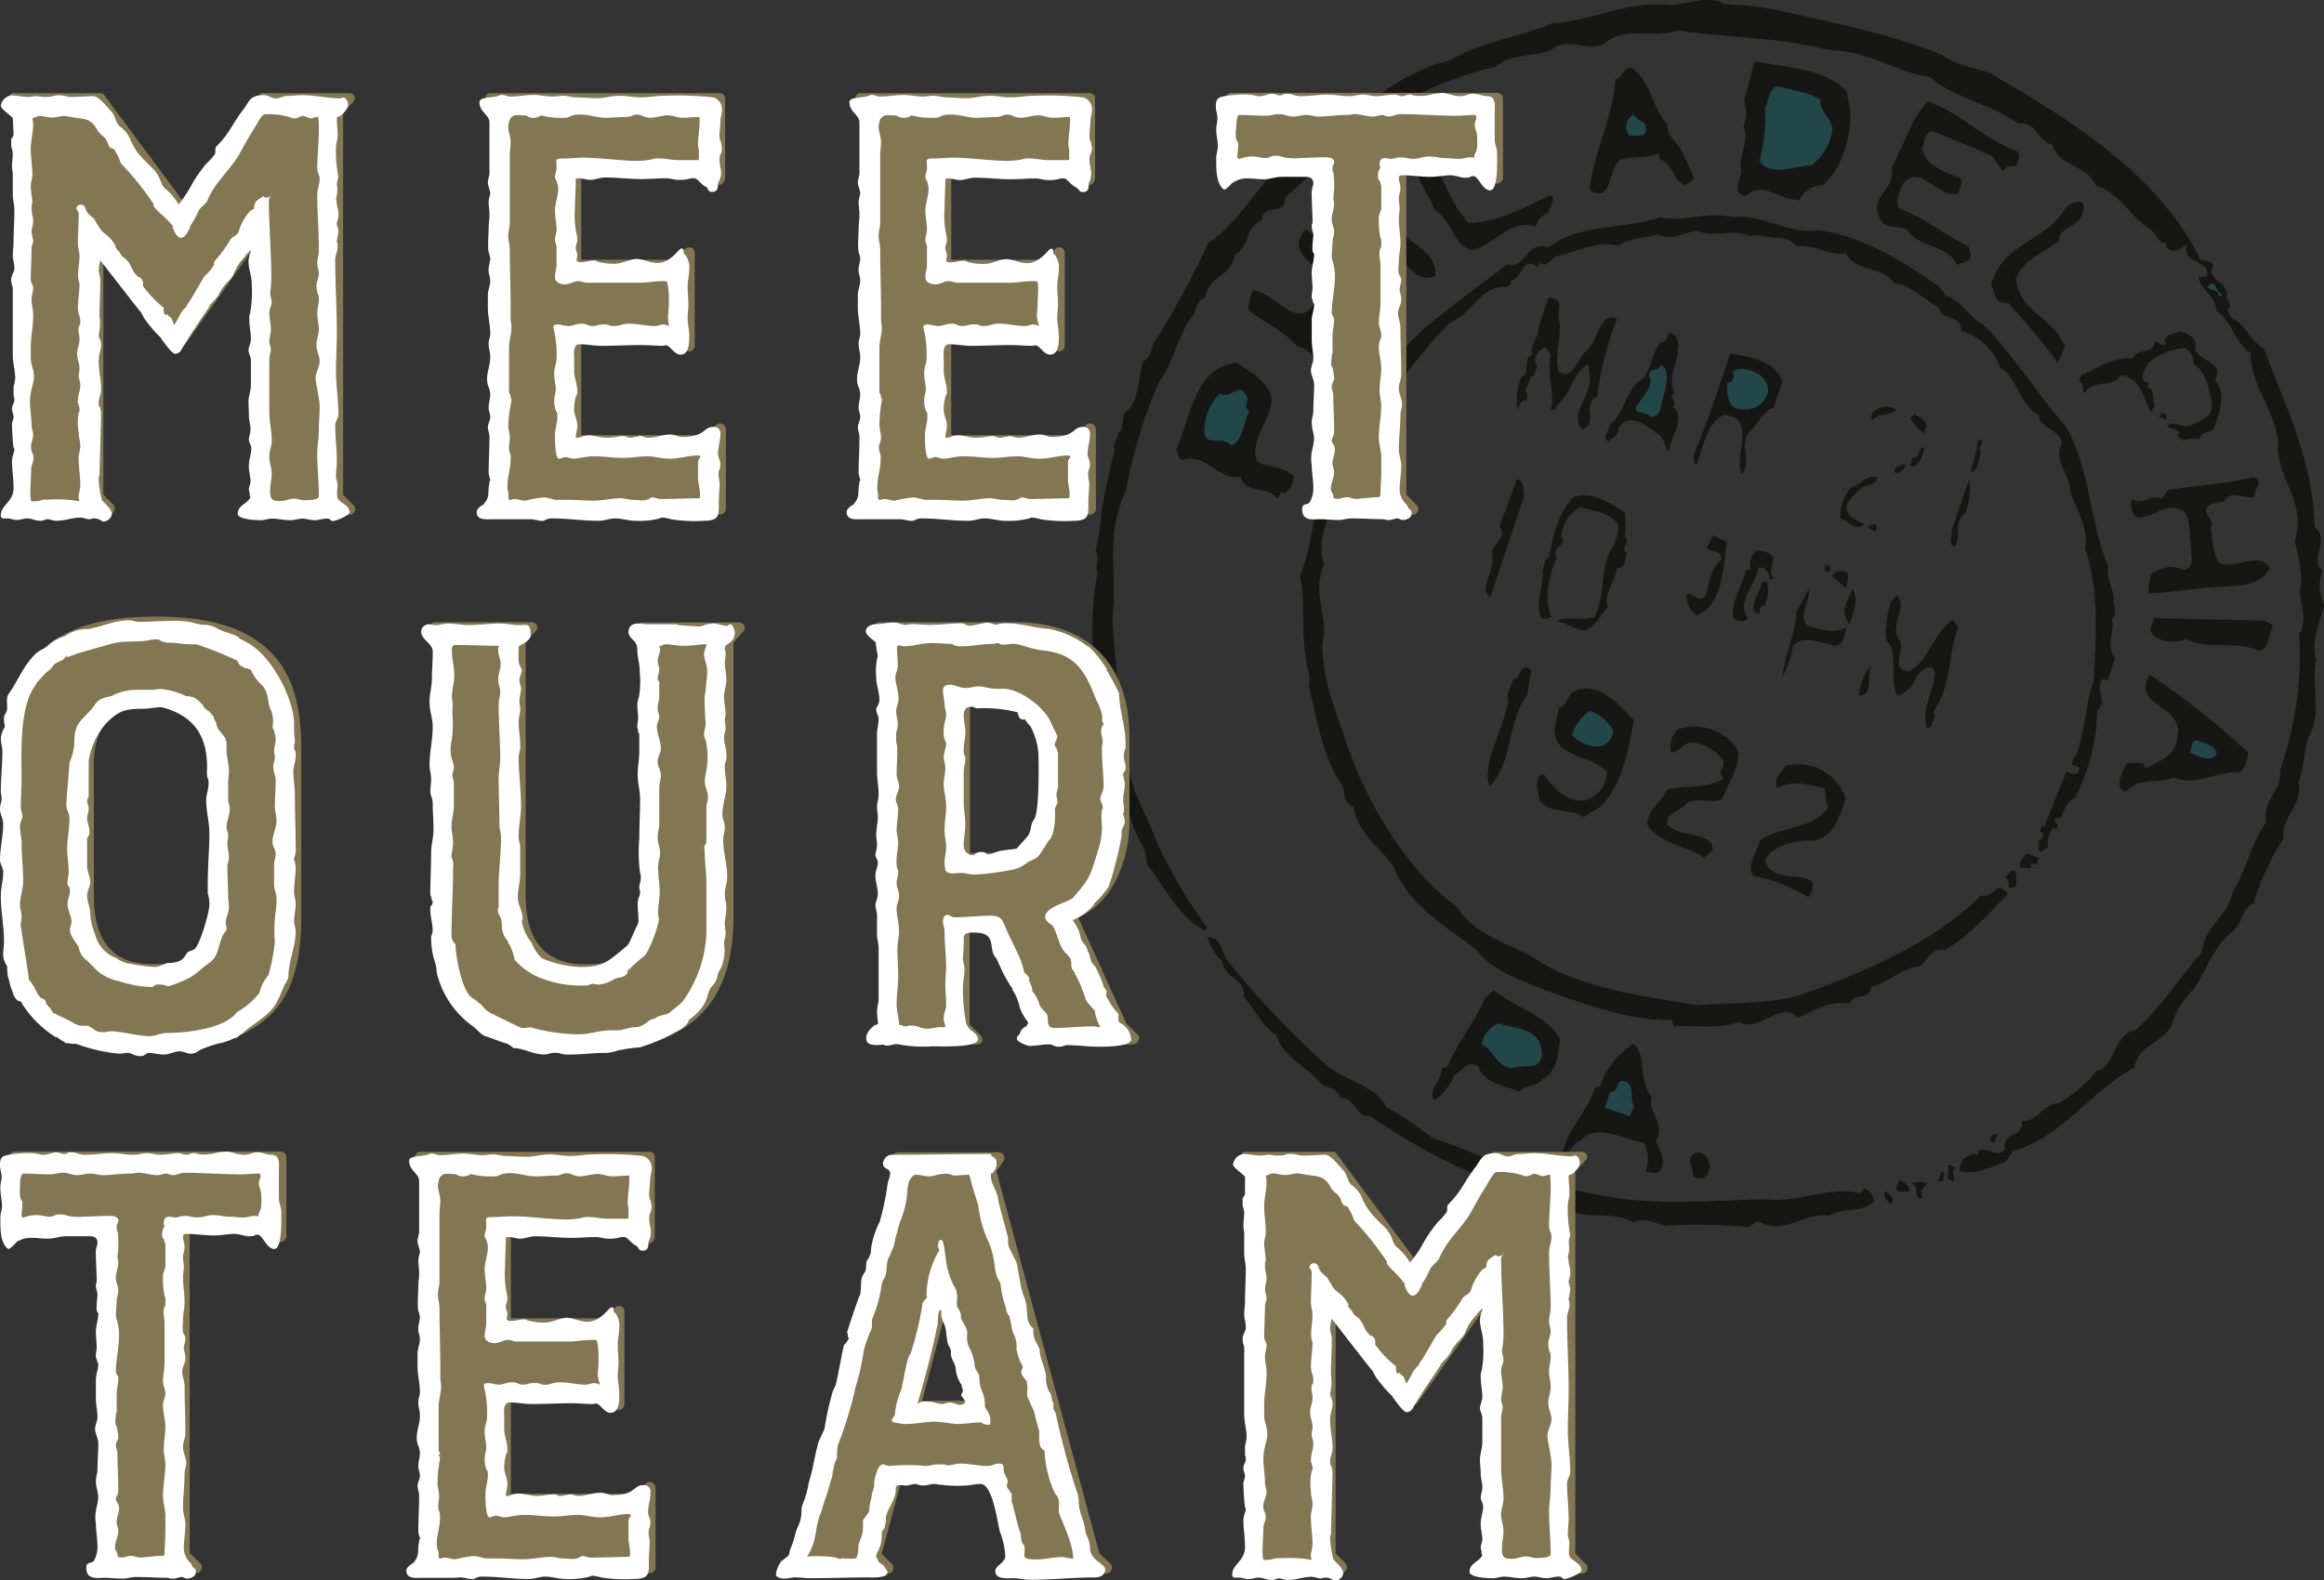 <svg id="Capa_1" data-name="Capa 1" xmlns="http://www.w3.org/2000/svg" viewBox="0 0 232.66 158.23"><rect x="0" y="0" width="232.66" height="158.23" fill="#333333" stroke="none"/><defs><style>.cls-1{fill:#161615;}.cls-2{fill:#234648;}.cls-3{isolation:isolate;}.cls-4{fill:#837653;}.cls-5{fill:#fff;}</style></defs><title>logo</title><g id="Grupo_40" data-name="Grupo 40"><g id="Sello"><path id="Trazado_9" data-name="Trazado 9" class="cls-1" d="M213.14,18.46c7.74,4.53,15.94,9.72,20.08,17.83.19.91,2.07.12,1.24,1.53.27,1.19,2,1.36,1.54,2.64.2.41.66.82.12,1.14,0,0,.19.92.65,1.07,1.06.37,1.62,2.17,3,2.89,2.19,5.92,4.92,11.25,5.08,17.91,1.6,1.23-.64,3.33.79,4.33a4.21,4.21,0,0,0,.16,3.44c-.47,1.87-1.37,3.76-.79,5.48-.55,2.6.53,5.09-.6,7.41-.72,1.35-.54,3.28-1.19,4.91.54,2.13-1.8,3.53-1.5,5.58a26.22,26.22,0,0,0-3,6.49c-1.19.52-1.21,2.29-2.17,2.89-1.87,1.47-2.55,3.94-3.86,5.78a7.71,7.71,0,0,0-2.24,3.79l-.07,0c-1,1.6-3.26,1.84-3.58,4-3.92,2-7.33,7-12,8.3l0-.18c-.51.5-.54,1.33-1.26,1.43-1.29.57-3,1.23-4.25.81a1.65,1.65,0,0,1,1.58-1.72h0c.35.45.26-.25.26-.25,1.06-.65,1.81.88,2.7-.26-.18-1.92,1.73-.84,1.73-2.79,1.46.17,2.11-1.72,3.66-1.78a13.7,13.7,0,0,0,3.82-3.25c1.75-.16,1.61-3.68,3.86-4.08,2.53-2.18,4.46-5.32,6.66-7.78.23-2.62,2.56-3.51,3.12-6.11C238,97.81,238.52,95,240,93c-.5-2.21,1.71-3.23,1.37-5.2a34.2,34.2,0,0,0,1.91-13.64c1.1-1.73-.3-3.31.23-5.08a15.36,15.36,0,0,0-.67-4.2c1.29-4.22-2-6.27-1.67-10.13-.42-3.2-2.75-5.52-2.74-8.73-1.71-1.18-1.74-3.06-3.45-4.24,0-1.43-1.29-1.88-1.76-3.22l.08-.23a.86.86,0,0,0,.78-.07c.3-1.59-2.64-1.16-2-3.13-.69.53-1.86,1.22-2.23-.17-.73.17-.9-1.08-1.55-1.39-2-1.28-3-3.64-5.37-4.3-.94-2.18-3.67-1.86-4.33-4.11-1.52-.27-1.62-2.42-3.42-2.11-2.79-2-6.4-2.55-8.88-4.67-3.24-.44-6.57-2.77-9.91-2.65-5.12-1.35-10-1.24-15.3-2-2.39.79-4.78-.37-7,1-1.56,1.58-3.94-.6-5.65.93-1.42.69-4.17.34-5.58,1.71a33.81,33.81,0,0,0-12.29,5.49c-1.62,0-1.82,1.58-3.06,2a65.28,65.28,0,0,1-5.72,5.56c.08,2-2.29.48-2.33,2.33-1.57.39-1.26,2.69-2.68,3.39-.36,2.24-2.78,2.17-3.06,4.44-.93,0-.83,1.66-1.31,1.83-1.41,1.88-2,5.07-3.25,6.49a49.13,49.13,0,0,0-3.32,10.87c-2.12,4.43-.84,8.33-1.34,12.73.09,3.42.69,6.33.58,9.84,1,.7.23,2.28,1.06,3.08-.57,3.35,1.48,6,2.56,9a46.88,46.88,0,0,0,5.24,9.08l-.13.38c-2.74-1.37-4.17-4.57-5.89-6.69.06-1.67-1-2.47-1.4-4-.92-2.51-1.47-5.32-2.71-7.61.5-1.44-.1-2.66-.42-4,.42-1.21-1.24-1.78-.62-3.1A34.63,34.63,0,0,1,123,67.92c-.32-.54.32-1.42-.2-2.1a33.12,33.12,0,0,0,.67-4.43c.45-2,.67-3.66,1.27-5.65-.35-.46.24-1.18.35-1.74.77-.5.1-2,1.06-2.34,1.11-1.48.92-3.41,1.42-4.84,1-.5.69-1.54,1.39-2.32A91.05,91.05,0,0,0,134.09,35c2.52-1.67,4.43-4.73,6.5-7.06,2.27-1.67,4-3.43,6.42-4.89,3.77-2.34,6.55-5.27,11.32-6.34,3.31-2,6.77-2.23,10.25-3.74,3.95-.16,7.49-2.32,11.78-1.78,1.62,0,3.78-1.15,5.44-.07a27.66,27.66,0,0,1,6,.72c5.1,1.17,10.8,2.29,15.76,4.33C209.16,17.51,211.59,17.33,213.14,18.46Z" transform="translate(-13.12 -10.67)"/><path id="Trazado_10" data-name="Trazado 10" class="cls-1" d="M215,25.78c.53.44.07,1,0,1.52-.43,0-1.06-.11-1.27.49-.3-.1-.75-1-1.18-1.5-2.29-1-4-1.71-6-2.49-.81.14-.72,1.1-1,1.76.36,1.9,2.35,2.25,3.86,3,.35.45-.18,1-.26,1.51-2.29.48-3.89-3.46-5.69-.69-.26.76-.75,1.94,0,2.28,2.42.83,4.42,2.62,6.76,3.68,0,.61.55,1.12-.16,1.47l-1.07.39c-.66-2-3.9-1.68-5-3.59-1.44-.49-2.18.18-2.82-1.39-.76-2,1.88-2.74,1.29-4.72,1.18-2,1.94-4.91,3.65-6.69C209.46,22,211.84,24.69,215,25.78Z" transform="translate(-13.12 -10.67)"/><path id="Trazado_11" data-name="Trazado 11" class="cls-1" d="M198.39,22c0,2.45-1,5.83-2.83,7.23a2.51,2.51,0,0,0-2.29,1.49c-2.1,0-3.77-2.06-5.37-.41-1.59-.29-.41-1.75-.45-2.6-.39-1.32.89-3.08.22-4.33a3.93,3.93,0,0,0,.05-2.6l1.06-4c3.2.77,6.67.53,9.2,3Z" transform="translate(-13.12 -10.67)"/><path id="Trazado_12" data-name="Trazado 12" class="cls-2" d="M196.45,24.21a5.14,5.14,0,0,1-2,3c-1.65.11-4.14,1.19-5.18-.44a16.88,16.88,0,0,0,.55-5.3c.42-.7.33-1.92,1.27-2.19,1.36.47,2.95.51,4.26,1.38C195.25,22,197,22.87,196.45,24.21Z" transform="translate(-13.12 -10.67)"/><path id="Trazado_13" data-name="Trazado 13" class="cls-1" d="M221.63,31.87c-.32,1.67-2.47,1.52-2.33,2.83-1.35,1.23-3.48,1.77-4.36,3.83.22,3.29,3.85,4,4.91,6.85L219.13,47a64.29,64.29,0,0,0-5-6c-1.4.11-1.16-.82-1.68-1.76,1-4.14,5.4-4.4,7.33-7.54C220.07,31,222.23,30.13,221.63,31.87Z" transform="translate(-13.12 -10.67)"/><path id="Trazado_14" data-name="Trazado 14" class="cls-1" d="M180.07,23.13c-.22,1.11,1.07,1.81,1.44,2.7l1.16,2.51c-.06.66-.56.66-.9.88-1.23-.6-1.14-2.09-2.48-2.63l-.14-.56c-1.22.59-2.68.17-3.88.69-1.15.88-.75,4.39-3,3,.29-3.54,2.4-7.46,2.57-11.12.81-.15.77-1.26,1.65-1.13C178.59,19.07,178.39,21.37,180.07,23.13Z" transform="translate(-13.12 -10.67)"/><path id="Trazado_15" data-name="Trazado 15" class="cls-2" d="M235.68,40.18l-.41.2c0-.76-.9-.57-1.17-1C235.09,38.45,234.8,40,235.68,40.18Z" transform="translate(-13.12 -10.67)"/><path id="Trazado_16" data-name="Trazado 16" class="cls-2" d="M177.91,23.49c0,1.19-1,.6-1.62.79a1.34,1.34,0,0,1,.05-1.9,1.21,1.21,0,0,1,.35-.24C177,22.75,177.9,22.8,177.91,23.49Z" transform="translate(-13.12 -10.67)"/><path id="Trazado_17" data-name="Trazado 17" class="cls-1" d="M232.87,45.64c.42,1.24,3,1.2,2,3.13,1.2,1.17.42,3.44-.18,4.93-.43.27-1.27.24-1.45,1-.15-.3-1.55.06-1.55.06l-.6-.46c.67-.7-.75-.51-1-1,.51-.5,1.54.19,2.28,0,.91-.44,2.39-.78,2.17-2.38-.29-1.37-.58-3-1.81-3.83a1.74,1.74,0,0,0-.89-1.58,6.22,6.22,0,0,0-3.66,1.53c-.21.61-1.23,1.61.08,2a.93.93,0,0,0-.15.46c.76,0,.44,1.16.74,1.78l-.39.62c-.62-.89-.93-3.45-3-3.65-.8,1.34-2.84.38-3.54,1.66a.48.48,0,0,0-.28.07c0-.35.16-.95-.39-1.06l.23-.68c1.78-.74,2.9-1.79,5.15-1.69.54-1.09,1.8-.31,2.22-1.53.38-.37.58.54,1.16.07-.65-.82.7-1,1.36-1.23C232.26,44,233.18,44.73,232.87,45.64Z" transform="translate(-13.12 -10.67)"/><path id="Trazado_18" data-name="Trazado 18" class="cls-1" d="M207.91,40.25c1.79.7,2.43,2.28,4.07,3.18,3,3.32,5,6.48,7.92,9.92,1.86,3.18,2.2,6.6,3,9.81a19.92,19.92,0,0,0,1.32,4.27c-.37,1.31.71,2.36.49,3.72.23.33.24,1.27-.16,1.47.36,1.14-.74,2.87.34,3.92l-.79,2.27-.45-.15c-.92,1,.58,2.23-.59,3.18a19,19,0,0,1-2.26,8.78c-.87.29-1,1.36-1.44,2-.2-.16-.35,0-.56.14,0,.43.56.36.2.92l-.31-.11a2.38,2.38,0,0,0-.52,2c-.43,0-.67.7-1,.09.1-.3.18-.53-.07-.78.43,0,.48-.43.59-.73-.43-.23-.33-.28-.15-.81l.23.08L220,87.91c.22.08,1.13.64,1.24-.17l.08-.22-.83-.29.28-.83.15,0c1-2.44.94-5.43,1.82-7.49.17-4.43.6-9.1-.9-13.34.45-2-.92-4-1.48-5.75,0-1.6-1.69-3-.84-4.69-.08-1.47-2.26-1.54-2.29-2.91-2-1-2.09-3.76-3.88-4.72a5.93,5.93,0,0,0-3.88-3.71c-.06-1.79-1.82-.87-2.26-2.29-1.55-.88-2.68-2.28-4.47-2.48-1-1.7-4-1.13-4.8-3-1.5.41-3.31-1-4.93-.69a2.54,2.54,0,0,0-2-.85c-.79.07-1.8-.45-2.66-.16-2-.85-3.47.25-5.3-.55-1.32.14-2.6,1.13-3.93.34-1.17.44-2.81.3-4,1.17-1.92-.57-4.36.62-5.93,1-.75,0-1.05,1.33-1.93.69l-.15.46c-1.53-1.21-1.69,1.19-2.75,1.33,0,1-.76.5-1.35.72-1.82.39-2.91,2.81-4.66,3.47-2.19,2-3.86,4.59-6,6.9L152,51.1l-.3-.1c-1.05,1.33-1.22,3.55-2.55,4.45-.85,4.19-4.78,7.74-3.46,11.75-1.34,2.92.49,5-.17,7.89-.07,3.62,1.32,6.71,2.4,10,1.94,5.66,5.76,12.48,11.09,16.42,1.76,3,5.83,3.71,8.69,5.71,4.68,2.62,10.38,3.24,15.33,4.1,3.32-.3,7-.06,10.25-1,6.35-2.21,13.51-5.32,18.19-10,1.21.41,1.61-1.73,2.65-.1-1.78,1.75-3.68,4.06-6.32,5.6-1.39-.39-1.71,1.27-2.6,1.64-1.82.14-3,1.67-4.75,2-.09,1.5-1.88.54-2.12,1.73-2.07-.38-3.52.65-5.22,1.41-1.62-1.91-3.84,1.56-5.9.42-2.28.74-4.58.28-6.58.44.08-.23-.17-.48-.19-.66-4.36.11-8.81-1.68-12.67-3-2.59-1.06-5.19-1.87-6.89-4.07-3.08-2.33-6.88-4.57-8.23-8.25-1.3-1.88-3.71-3.47-4-6-1.43-.75-.57-1.55-1.42-2.52-1.74-2.8-2.31-6.3-3.08-9.69.26-1-.31-1.8-.25-2.71-.59-2.49-.05-5.77-.63-8.25,1.37-3.25,1.16-6.54,2.65-9.66,1.25-.67,1-2.55,1.94-3.4-.75-1.27,1.42-.94.67-2.21a45.73,45.73,0,0,1,5.91-8.29c.58-.48,1.3-1.33,2-1.77,2.4-2,5-3.87,7.49-5.8,2,.45,2-2.5,4.24-1.75,2.94-2.37,7.63-1.77,11.11-3,2.45.51,4.79-.64,7.26,0,3-.4,5.64,1.77,8.69,1.3,4.44.6,8.54,3.2,12.08,5.68Z" transform="translate(-13.12 -10.67)"/><path id="Trazado_19" data-name="Trazado 19" class="cls-1" d="M160.17,33c3-.07,5.52-1.56,8.14-2.78.76.26-.11,1.06-.14,1.65-.36.3-1.25.67-1.28,1.5-2.57-.89-4.19,1.85-6.39,2.36-1.95-.5-2-3-3.71-4-1-2.13-2.29-3.92-2.67-6.25l.67-.7C157.45,26.92,157.78,30.59,160.17,33Z" transform="translate(-13.12 -10.67)"/><path id="Trazado_20" data-name="Trazado 20" class="cls-1" d="M230,52.69l-.68-.23.18-.53C229.9,52.31,230.15,52.06,230,52.69Z" transform="translate(-13.12 -10.67)"/><path id="Trazado_21" data-name="Trazado 21" class="cls-1" d="M238.76,60.44c-1,.25-2.49-.86-3,.51a2.65,2.65,0,0,0-1.7.51c-.39.88.88,1.15.39,2.08.26,1.19.07,2.47.9,3.52,1.81.63,3.73-1.25,5,.45-.73,1.87-3.43,1.86-5.23,1.92-2.43.18-4.76.56-6.91.67a7.56,7.56,0,0,1,.25-1.95c1.14-.62,2-1,3.26-.39,1.22-.35.68-1.46.78-2.27-.29-1.12.06-2.86-.84-3.68-2-.93-2.72.75-4.64.68a1.66,1.66,0,0,1-.46-1.85c1,.77,2-.66,3,0l.57-.9c2.86-.45,5.79-.62,8.56-1.28C239.87,58.71,238.77,59.68,238.76,60.44Z" transform="translate(-13.12 -10.67)"/><path id="Trazado_22" data-name="Trazado 22" class="cls-1" d="M152.89,32.54c.35,2.66,4.19,2.8,3.93,5.76-2.77,1.16-3.7-3.48-5.51-4.61-1-1.53-3.94-2.8-2.48-4.83A18,18,0,0,1,152.89,32.54Z" transform="translate(-13.12 -10.67)"/><path id="Trazado_23" data-name="Trazado 23" class="cls-1" d="M191.56,48.92l-.88,2.57c-.84.22-1.51,1.42-2,2-1.81,1.32,0,3.39-1.19,4.67-.84-1.73,1.55-5.73-1.76-5.94-1.78.74-2.11,3.42-2.81,5a1.28,1.28,0,0,1-.24-1c1.32-3.1,2.55-6.9,3.67-10.15C188.35,46.45,190.81,46.71,191.56,48.92Z" transform="translate(-13.12 -10.67)"/><path id="Trazado_24" data-name="Trazado 24" class="cls-1" d="M206,53.31l-.26.76a5.44,5.44,0,0,1-1.35-1.48l.33-.48C205.24,52.44,205.91,52.67,206,53.31Z" transform="translate(-13.12 -10.67)"/><path id="Trazado_25" data-name="Trazado 25" class="cls-1" d="M202.94,51.74c-.64.62-1.77.23-2.38,1C200,51.83,202,50.82,202.94,51.74Z" transform="translate(-13.12 -10.67)"/><path id="Trazado_26" data-name="Trazado 26" class="cls-1" d="M180.73,49.92c-.64.63.4.81-.09,1.49,1.3,1.38-.3,2.85-.45,4.5-.37-.38-.42-1.24-.94-1.68-1.11-.72-3-2.56-4.09-.65-.06.91-.72.86-1,1.33-.71-.41.06-1.16.19-1.79,1.38-1,1.5-3.37,3-4.37,1.15-.87,1.06-2.85,2.09-3.85.85.22.37-1.56,1.39-.61C181.89,45.83,179.84,48.09,180.73,49.92Z" transform="translate(-13.12 -10.67)"/><path id="Trazado_27" data-name="Trazado 27" class="cls-1" d="M211.47,55.94c-.31.66-.24,2-1.11,2a14.09,14.09,0,0,0,.77-3.2C212.19,54.59,210.89,55.66,211.47,55.94Z" transform="translate(-13.12 -10.67)"/><path id="Trazado_28" data-name="Trazado 28" class="cls-1" d="M175,42.6a34.14,34.14,0,0,0-2,7.77l.08,0c-1.75.66.15,2.75-1.55,3.27-.85-.72-.26-1.94,0-2.7a4.46,4.46,0,0,0,.54-3.79c-1.55.82-1.7,3.22-3.1,4.09-.11.81-.53.32-.61.55.47-1.87-.45-3.62,0-5.59l-.5-.76a1.49,1.49,0,0,0-1.05,1.58c.5.26-.09.73-.06,1.16-.64.12-.5,1.18-1,1.51a1,1,0,0,1,.11,1.14c-.32-.28-.74.42-.82.9a6.22,6.22,0,0,1,.39-3.33c1-.25,0-1.77,1.11-2.24-.37-.89.75-1.94.59-2.68l1-3c1.87,0,.64,1.58,1.16,2.52,0,1.77-.51,3.46-.15,4.86,1.53,1,1.81-1.32,2.83-2.07C173.09,44.83,173.33,41.7,175,42.6Z" transform="translate(-13.12 -10.67)"/><path id="Trazado_29" data-name="Trazado 29" class="cls-2" d="M190.11,49.94a2.27,2.27,0,0,1-2.37,1.72c-1.64.11-1.78-1.46-1.69-2.7.38.13.61-.3.67-.7l-.15-.3C187.41,47,190.39,48.17,190.11,49.94Z" transform="translate(-13.12 -10.67)"/><path id="Trazado_30" data-name="Trazado 30" class="cls-1" d="M152.9,41.85c-.26.25-.65.88-1.25.92-1.16-.82-1.75-2.3-3.39-2.44-1.6.22-2.22,2-3.27,2.85-.43,2.48,5.54,2.08,2.43,5.24-2.13.53-2.2-2.71-4.44-3.05-1.26-1.54-3.24-2.39-4.85-3.62a4.2,4.2,0,0,1,.43-2c2.1,0,4.6,4.55,6.38.85A2.94,2.94,0,0,0,146,38.79c-.84-1.72-4.27-2.57-2.2-5.15A33.79,33.79,0,0,1,152.9,41.85Z" transform="translate(-13.12 -10.67)"/><path id="Trazado_31" data-name="Trazado 31" class="cls-1" d="M204.63,57.39l-.3-.1.28-.83c.86.21.47-1.11,1.1-1C205.78,56,205.26,57.27,204.63,57.39Z" transform="translate(-13.12 -10.67)"/><path id="Trazado_32" data-name="Trazado 32" class="cls-2" d="M179.32,51.8c-.2.35-.59.73-1,.6-.33-.54-2-.28-1.28-1.2.53-.83,1.74-1.86,1.16-2.9,0-1,.94-.27,1.23-1.1C180.67,48.12,179.52,50.26,179.32,51.8Z" transform="translate(-13.12 -10.67)"/><path id="Trazado_33" data-name="Trazado 33" class="cls-1" d="M209.87,62.07c-1.2.78-.43,2.22-1,3.31-.76,0-.29-1.12-.36-1.65l1.74-5.07A6.94,6.94,0,0,1,209.87,62.07Z" transform="translate(-13.12 -10.67)"/><path id="Trazado_34" data-name="Trazado 34" class="cls-1" d="M203.13,58.06l-.38-.13c.06-.66.62-.55,1.05-.83C204.05,57.61,203.39,57.81,203.13,58.06Z" transform="translate(-13.12 -10.67)"/><path id="Trazado_35" data-name="Trazado 35" class="cls-1" d="M201.05,58.45c-.11,1.06-1.39.61-1.81,1.31-.89.88-2,1.75-.55,2.86l1.08.54c-1,.75-1.44-.24-2.42-.58a4.56,4.56,0,0,1,1.07-3.1C199.43,59.24,200,58.15,201.05,58.45Z" transform="translate(-13.12 -10.67)"/><path id="Trazado_36" data-name="Trazado 36" class="cls-1" d="M240.68,73.28c-.46.86-.38,2.58-1.46,2.54-2.42-1.08-4.81,0-7.23-1.13-1.11.29-2.6.45-3.43-.59-.42-.49.19-1,.2-1.54l11.07.26Z" transform="translate(-13.12 -10.67)"/><path id="Trazado_37" data-name="Trazado 37" class="cls-1" d="M201,63.51l-.13.37-.82-.42C200.23,63.38,201,62.81,201,63.51Z" transform="translate(-13.12 -10.67)"/><path id="Trazado_38" data-name="Trazado 38" class="cls-1" d="M238.18,86c-.06.66-.28,1.77-.86,2-2.22-.17-4.32,1.48-6.6.52-1.43.69-3.52-.11-4.72,1.42-1.34-.29-.41-2,0-2.79a3.75,3.75,0,0,1,1.7,0l.17.48c1.45-.77,3.12-1.21,3.25-3.28.64-3.08-4.73-3-2.8-6.12A76.11,76.11,0,0,1,238.18,86Z" transform="translate(-13.12 -10.67)"/><path id="Trazado_39" data-name="Trazado 39" class="cls-1" d="M140.42,50.57c0,2.13-2.32,4.28-1.43,6.36,1.23.6,2.72.43,3.65,1.43a2,2,0,0,1-.93,1.71c-.45-.41-.38.38-.76.5-.83-1.3-3.19-.34-3.65-2.19-2,.59-3.34-2.33-5.67-1.7-.63.12-.45-.66-.75-1,1.48-3.3,1.8-8.18,6-8.69C138.32,47.82,140.18,49.05,140.42,50.57Z" transform="translate(-13.12 -10.67)"/><path id="Trazado_40" data-name="Trazado 40" class="cls-1" d="M198,69.56c-.43-.23-.9-.81-1.45-1.17.2-.36.56-.66.94-.53C198.73,67.88,197.78,69.16,198,69.56Z" transform="translate(-13.12 -10.67)"/><path id="Trazado_41" data-name="Trazado 41" class="cls-1" d="M203.24,74.68c.75,1-1.07,3.09,1,3.22,2.08-1.14,2.31-3.77,4.4-5.17l.52.69c-1.06,2.85-.66,6.11-2.51,8.52.43.49-.16,1-.17,1.47l-.4.2c-.74-1.78.64-3.59.74-5.59-.24-1.26-1.52,0-1.8.31a3,3,0,0,1-1.95,2c-.92-1.51.25-4.4-1.13-5.56a10,10,0,0,1,.47-3.81l.66-.7C204.09,71.5,202.24,73.4,203.24,74.68Z" transform="translate(-13.12 -10.67)"/><path id="Trazado_42" data-name="Trazado 42" class="cls-1" d="M190.71,68.58l-.38.13c-.09-.71-.54-1.38-1.2-1.18-.15,1.64-2.31,3.52-1,5-.36.55-1,.34-1.47.08-.32-1.54.84-3.17,1.26-4.89l.46-.1a1.69,1.69,0,0,1,.62-1.81c.59,0,1.39.14,1.62.73C190.67,67.21,190.11,68.12,190.71,68.58Z" transform="translate(-13.12 -10.67)"/><path id="Trazado_43" data-name="Trazado 43" class="cls-1" d="M186,64.94c-.33,2.43-.42,6.37-3,7.33a2.22,2.22,0,0,1-1-2.13c.78-.07,1.18,1,1.9.14.31-1.16.46-2.8,1.55-3.52.18-1-1.11-.72-1.43-1.26l.59-1.23Z" transform="translate(-13.12 -10.67)"/><rect id="Rectángulo_1" data-name="Rectángulo 1" class="cls-1" x="194.63" y="67.9" width="0.64" height="0.56" transform="matrix(0.33, -0.95, 0.95, 0.33, 53.85, 219.61)"/><path id="Trazado_44" data-name="Trazado 44" class="cls-1" d="M175.81,62a22.25,22.25,0,0,1,0,2.45c.63.38-.6,1.23.21,1.6-.26.5-.09,1.49-1,1.53-.27,1.26-1.4,2.82-.93,3.91-.87.8-1.23,2.12-2.57,2.33l-2.53-1c1-.52,2.51.1,3.78-.39,1.16-2.39.45-5,1.84-7.07a5.07,5.07,0,0,0,.55-2.09c-.74-1.27-2.54-1.47-3.77-1.81a3.33,3.33,0,0,0-1.93,2.89c.65,1.07-1.1,1-.48,2.12-.88,2.07-1.28,4.21-.54,6-.38.12-1.07.39-1.11-.21-.52-1.2.46-3.31.2-4.5.23-.43.14-1.14.69-1.29.27-1.76.91-4.59,2.41-6C172.44,59.75,174.35,61.08,175.81,62Z" transform="translate(-13.12 -10.67)"/><path id="Trazado_45" data-name="Trazado 45" class="cls-1" d="M198.27,73.13c-1.17-1.5,0-2.19.29-3.54C199.16,70.56,198.82,71.8,198.27,73.13Z" transform="translate(-13.12 -10.67)"/><path id="Trazado_46" data-name="Trazado 46" class="cls-1" d="M165.7,60.39l-3.38,10.08c-1.29-.7.48-2.63.19-4s1.58-1.65.74-3.13L165,58.63C165.72,58.87,165.61,59.68,165.7,60.39Z" transform="translate(-13.12 -10.67)"/><path id="Trazado_47" data-name="Trazado 47" class="cls-2" d="M138.2,51.84c-.64,1.13-.66,3.16-1.86,3.42-.74-1-2.6.2-2.66-1.34a5.32,5.32,0,0,1,1.58-3.86c1.11.72,1.91-1.37,2.68.33C138.21,50.83,137.5,51.43,138.2,51.84Z" transform="translate(-13.12 -10.67)"/><path id="Trazado_48" data-name="Trazado 48" class="cls-1" d="M194.35,73.47c1.19.24,2.48.69,3.65,0-.26.75-.33,2.42-1.76,1.68-1.22-.17-2.58-.89-3.62.19a8.88,8.88,0,0,1-1.07,3.09c.15-1.89,1.28-4.21,1.43-6.35l-.08,0,1.27-2.44C194.53,70.75,192.79,72.6,194.35,73.47Z" transform="translate(-13.12 -10.67)"/><path id="Trazado_49" data-name="Trazado 49" class="cls-1" d="M189.77,71.3c-.51,0-.54.58-.46.86-1.59-.3.12-2.08.15-3.16l.54-.07A3.3,3.3,0,0,1,189.77,71.3Z" transform="translate(-13.12 -10.67)"/><path id="Trazado_50" data-name="Trazado 50" class="cls-2" d="M235,86.22c-.56.91-2.13,0-2.7-.25.31-.4.11-1.06.74-1.18C233.89,85.15,235.1,85.32,235,86.22Z" transform="translate(-13.12 -10.67)"/><path id="Trazado_51" data-name="Trazado 51" class="cls-1" d="M199.19,80.3a6.21,6.21,0,0,1,1.35-3.17C199.84,78.16,200.86,80.37,199.19,80.3Z" transform="translate(-13.12 -10.67)"/><path id="Trazado_52" data-name="Trazado 52" class="cls-1" d="M176.68,82.78c-.46,2.8-1.26,6.84-3.42,8.71l-1.61,1c-1.36-1-3.31-.21-4.41-1.69,0-.76-.74-2,.33-2.67.82,1,2.3,3.15,4.43,2.62A3,3,0,0,0,174,88c-1.55-1.89-5.88-1.35-5.16-4.91l.36-1.57c.82-.14.9-1.38,1.49-1.6C173.08,78.74,175.26,81.27,176.68,82.78Z" transform="translate(-13.12 -10.67)"/><path id="Trazado_53" data-name="Trazado 53" class="cls-1" d="M187.14,86c.11,1.65-1.07,3.1-1.59,4.62-.81.64-2.37-.23-3.55.47-.64.88-1.88.79-2,2,.89,1.58,4.6.65,4.58,2.68l-.87.8c-1.45-1.18-4.74-1.47-5.68-3.4.17-1.72,1.36-2,1.93-3.39,1.73-.59,4.23,0,5.75-1.23-.75-.52.14-1.14-.08-1.73A4.36,4.36,0,0,0,182.42,85c-.79.07-1.3,1.08-2,1a2.38,2.38,0,0,1,.61-2.24C183,82.84,186.28,83.89,187.14,86Z" transform="translate(-13.12 -10.67)"/><path id="Trazado_54" data-name="Trazado 54" class="cls-1" d="M166,80.27c-2.05,2.76-1.33,6.56-3.76,9.19-.83-2.49,1.48-5.75,1.88-8.66-.29-.6.32-1.41.48-2.11.86,0,.71-2,1.83-.9Z" transform="translate(-13.12 -10.67)"/><path id="Trazado_55" data-name="Trazado 55" class="cls-1" d="M197.9,90.68c-.68,2-1.23,3.81-3.31,4.19A6.43,6.43,0,0,0,190.4,96l-.58.72c.55,3.07,6.39.35,4.36,3.79a18.33,18.33,0,0,0-5.52-2.15c-.75-1,.38-2.33.62-3.51,2.14-1.55,5.24-1,6.91-3.37-.35-.46-.27-1.19-.38-1.83-1.62-.47-3.18-.84-4.71-.1-.62-.64.37-1.56.76-2.19A5,5,0,0,1,197.9,90.68Z" transform="translate(-13.12 -10.67)"/><path id="Trazado_56" data-name="Trazado 56" class="cls-1" d="M217,97.24c-.15,0-.36-.2-.51,0,0,.68-.73.17-1.14.37-.2-.66.41-1,.6-1.49l1.28.44Z" transform="translate(-13.12 -10.67)"/><path id="Trazado_57" data-name="Trazado 57" class="cls-2" d="M174.62,83.84a1.71,1.71,0,0,1-1.85,1.59,1.35,1.35,0,0,1-.36-.07,3.74,3.74,0,0,1-1.91-1.08,4.42,4.42,0,0,1,1.77-2.43A4.09,4.09,0,0,1,174.62,83.84Z" transform="translate(-13.12 -10.67)"/><path id="Trazado_58" data-name="Trazado 58" class="cls-1" d="M214.93,99.42a.77.77,0,0,1-.79.07c.31-.4-.17-.73-.24-1C215.11,97,215,98.36,214.93,99.42Z" transform="translate(-13.12 -10.67)"/><path id="Trazado_59" data-name="Trazado 59" class="cls-1" d="M212.49,125c-.3-.44.18-.84.62-.81l-.32.91Z" transform="translate(-13.12 -10.67)"/><path id="Trazado_60" data-name="Trazado 60" class="cls-1" d="M169.3,114.74c-.22,1.62-.25,3.21-1.78,4-.44.78-1.7.52-2.29,1.25-1.53-.7-3.46-.77-4.12-2.52-1.26-.77-1.55.56-2.41.86a5.31,5.31,0,0,1-2,2.53c-.67-1,.71-2,.8-3.28.23.08.68,0,.63-.37,1-2.27,2.6-4.1,3.61-6.54l.9-.88C164.73,111.56,168,112.28,169.3,114.74Z" transform="translate(-13.12 -10.67)"/><path id="Trazado_61" data-name="Trazado 61" class="cls-1" d="M178.48,120.53c-.47,1.61,1.46,2.62.43,4.38.34,1,1.19,1.94.27,3.14a2.34,2.34,0,0,1-1.31-.11,3.4,3.4,0,0,0-.2-2.87c-2.17-.32-4.71-2-6.37-.16-.71.09-.93,1.46-1.76,1.17.61-2.5,2.47-4,3.28-6.57.81.11.64-.87,1-1.35a10,10,0,0,1,2.81-3C178.09,116.5,177.05,118.77,178.48,120.53Z" transform="translate(-13.12 -10.67)"/><path id="Trazado_62" data-name="Trazado 62" class="cls-1" d="M209,127.66c-.93,0,.51,2-.92,1l.14-1.39Z" transform="translate(-13.12 -10.67)"/><path id="Trazado_63" data-name="Trazado 63" class="cls-1" d="M207.6,129a.58.58,0,0,0-.48.06l.38-1.11C208,128.09,207.63,128.53,207.6,129Z" transform="translate(-13.12 -10.67)"/><path id="Trazado_64" data-name="Trazado 64" class="cls-2" d="M167.47,116.14c-.07,1.92-1.88,1-3,1.51-1.54-.19-1.87-1.91-3-2.38a2.67,2.67,0,0,1,1.66-2.13C164.91,113.74,167.42,113.59,167.47,116.14Z" transform="translate(-13.12 -10.67)"/><path id="Trazado_65" data-name="Trazado 65" class="cls-1" d="M206,129.25c-.3.4-.79.57-.41,1.21,0,.18-.16.2-.18.28-.88-.39,0-1.12-.9-1.58C204.89,129,205.7,128.89,206,129.25Z" transform="translate(-13.12 -10.67)"/><path id="Trazado_66" data-name="Trazado 66" class="cls-1" d="M136.05,106.92a87.36,87.36,0,0,0,9.41,10c1.8,1.89,5.24,2.23,6.45,4.59a38.5,38.5,0,0,1,4.67,3.14c5.5,1.72,10.6,4.83,16.11,5.55,5.47,1.29,11.52.67,17.31.55,3.16.41,6.32-1.38,9.34-.59l.44-.53a2.22,2.22,0,0,1,1,1.27c-1.06,1.33-3.25.58-4.49,1.5-2.41-.4-4.48,1.93-6.84.69-.63-.39-1,.6-1.5.42a61.71,61.71,0,0,0-8.16-.11c-1.09-.29-2.07-.88-3.11-.31-2.47-1.44-5.19.07-7.27-1.74-1.68-1-3.74.31-4.92-1.7a56.16,56.16,0,0,1-14.24-7.27c-1.31.39-1.31-1.81-2.93-1.78-.22-.84-1.11-1-1.84-1.31-1.42-1.76-4-2.82-4.6-5-1.41-.82-2.15-2.6-3.25-3.83.15-1.89-2-1.89-2.16-3.53a5,5,0,0,1-1.45-2.45C135.52,104.54,135.4,106.1,136.05,106.92Z" transform="translate(-13.12 -10.67)"/><path id="Trazado_67" data-name="Trazado 67" class="cls-2" d="M176.72,121.44l-.44,1-2.5-.86.55-1.59c.81.11.57-.9,1.15-1.13C177,119.17,176.17,120.58,176.72,121.44Z" transform="translate(-13.12 -10.67)"/><path id="Trazado_68" data-name="Trazado 68" class="cls-1" d="M204.22,130c-.37-.13-.93.27-1.26-.26l.34-1C203.53,129.08,204.41,129.21,204.22,130Z" transform="translate(-13.12 -10.67)"/><path id="Trazado_69" data-name="Trazado 69" class="cls-1" d="M202.61,130.81l-.17.5c-.29-.38-1-.75-.49-1.41C202.12,130.23,202.61,130.4,202.61,130.81Z" transform="translate(-13.12 -10.67)"/><path id="Trazado_70" data-name="Trazado 70" class="cls-1" d="M183.73,128.59a1.39,1.39,0,0,1-1.14-.14c.26-.75-.79-1.62.1-2.25C183.83,125.59,185,127.52,183.73,128.59Z" transform="translate(-13.12 -10.67)"/></g><g id="Meet"><g id="MEET_OUR_TEAM" data-name="MEET OUR TEAM" class="cls-3"><g class="cls-3"><path class="cls-4" d="M15.15,60.21V22l-1-1.12a.51.51,0,0,1,.4-.88h8.64a.44.44,0,0,1,.4.24l8.08,10.88,7.36-10.88a.44.44,0,0,1,.4-.24h8.64c.48,0,.8.48.4.88l-1,1.12V60.21l1,1a.56.56,0,0,1-.4,1h-9.6a.58.58,0,0,1-.4-1l1-1V34.69l-7.36,10.4a.52.52,0,0,1-.88,0l-7.36-9.36V60.21l1,1a.62.62,0,0,1-.48,1H14.59a.57.57,0,0,1-.4-1Z" transform="translate(-13.12 -10.67)"/><path class="cls-4" d="M62.27,62.21a.57.57,0,0,1-.4-1l1-1V22l-1-1.12a.51.51,0,0,1,.4-.88H85.15a.53.53,0,0,1,.56.48v8c0,.48-.48,1-1,.48l-1-1H71.31v8.72h9.36l1-1a.55.55,0,0,1,1,.4v9.2a.58.58,0,0,1-1,.4l-1-.88H71.31v9.44H83.79l1-1c.4-.4,1-.08,1,.48v7.93a.6.6,0,0,1-.56.55Z" transform="translate(-13.12 -10.67)"/><path class="cls-4" d="M99.31,62.21a.57.57,0,0,1-.4-1l1-1V22l-1-1.12a.51.51,0,0,1,.4-.88h22.88a.53.53,0,0,1,.56.48v8c0,.48-.48,1-1,.48l-1-1H108.35v8.72h9.36l1-1a.55.55,0,0,1,1,.4v9.2a.58.58,0,0,1-1,.4l-1-.88h-9.36v9.44h12.48l1-1c.4-.4,1-.08,1,.48v7.93a.6.6,0,0,1-.56.55Z" transform="translate(-13.12 -10.67)"/><path class="cls-4" d="M136.75,28.93a.67.67,0,0,1-1-.48V20.61a.69.69,0,0,1,.64-.64h26.56a.59.59,0,0,1,.64.64v7.84c0,.48-.64.8-1,.48l-1-1h-7.68V60.21l1,1a.56.56,0,0,1-.4,1h-9.6a.58.58,0,0,1-.4-1l1-1V28h-7.68Z" transform="translate(-13.12 -10.67)"/></g><g class="cls-3"><path class="cls-4" d="M16.83,112C15,109.93,14,106.89,14,102.49V85.61c0-4.24,1-7.28,2.88-9.44,2.48-2.56,6.24-3.76,11.84-3.76s9.36,1.2,11.76,3.84c1.92,2.08,2.8,5.12,2.8,9.36v16.88c0,4.4-.88,7.44-2.8,9.52-2.48,2.57-6.24,3.84-11.76,3.84C23,115.85,19.23,114.58,16.83,112ZM29,81h-.8c-2.08,0-3.52.56-4.48,1.76a8.57,8.57,0,0,0-1.2,5v12.64c0,5.6,3,6.8,5.68,6.8H29c2.08,0,3.6-.56,4.56-1.83a9,9,0,0,0,1.2-5V87.77C34.75,82.09,31.71,81,29,81Z" transform="translate(-13.12 -10.67)"/><path class="cls-4" d="M56.35,73.85c-.32-.4-.16-.88.4-.88h9.52c.64,0,.8.56.48.88l-1,1.12v25.44c0,5.6,3.12,6.8,5.76,6.8h.8c3.92,0,5.76-2.72,5.76-6.8V75l-1-1.12a.53.53,0,0,1,.4-.88h9.68a.54.54,0,0,1,.4.88l-1,1.12v27.52c0,9.2-5,13.36-14.56,13.36-9,0-14.64-3.6-14.64-13.36V75Z" transform="translate(-13.12 -10.67)"/><path class="cls-4" d="M100.83,73.85a.51.51,0,0,1,.4-.88h13.52c7.12,0,11.44,4,11.44,11.52v8.08a13.47,13.47,0,0,1-1.2,5.92,8.13,8.13,0,0,1-3.92,4.08l4.8,10.56,1.12,1.12c.4.25.08,1-.48,1H116.43a.56.56,0,0,1-.4-1l.8-1-4.16-9.2h-2.48v9.2l1,1c.56.56.24,1-.32,1h-9.68a.57.57,0,0,1-.4-1l1-1V75Zm10.4,22.24c2.56,0,4.08-.4,5.12-1.28s1.44-2.08,1.44-4.24V86.41c0-2.24-.4-3.6-1.44-4.32S113.87,81,111.23,81h-1V96.09Z" transform="translate(-13.12 -10.67)"/></g><g class="cls-3"><path class="cls-4" d="M15,134.93a.67.67,0,0,1-1-.48v-7.84a.69.69,0,0,1,.64-.64H41.15a.59.59,0,0,1,.64.64v7.84c0,.48-.64.8-1,.48l-1-1H32.11v32.24l1,1a.56.56,0,0,1-.4,1h-9.6a.58.58,0,0,1-.4-1l1-1V134H16Z" transform="translate(-13.12 -10.67)"/><path class="cls-4" d="M55.23,168.21a.57.57,0,0,1-.4-1l1-1V128l-1-1.12a.51.51,0,0,1,.4-.88H78.11a.53.53,0,0,1,.56.48v8c0,.48-.48,1-1,.48l-1-1H64.27v8.72h9.36l1-1a.55.55,0,0,1,1,.4v9.2a.58.58,0,0,1-1,.4l-1-.88H64.27v9.44H76.75l1-1c.4-.4,1-.08,1,.48v7.93a.6.6,0,0,1-.56.55Z" transform="translate(-13.12 -10.67)"/><path class="cls-4" d="M91.87,167.25l1-1,10.32-38.32-.64-1c-.24-.4-.08-.88.56-.88h10a.57.57,0,0,1,.48.88l-.72,1,10.32,38.32,1.12,1a.62.62,0,0,1-.48,1h-9.68a.55.55,0,0,1-.32-1l1-1-2.08-7.44h-9.36l-2,7.44,1,1a.59.59,0,0,1-.48,1H92.27A.55.55,0,0,1,91.87,167.25Zm18.8-16.32L108,141.25l-2.56,9.68Z" transform="translate(-13.12 -10.67)"/><path class="cls-4" d="M138.51,166.21V128l-1-1.12a.51.51,0,0,1,.4-.88h8.64a.44.44,0,0,1,.4.24l8.08,10.88,7.36-10.88a.44.44,0,0,1,.4-.24h8.64c.48,0,.8.48.4.88l-1,1.12v38.24l1,1a.56.56,0,0,1-.4,1h-9.6a.58.58,0,0,1-.4-1l1-1V140.69l-7.36,10.4a.52.52,0,0,1-.88,0l-7.36-9.36v24.48l1,1a.62.62,0,0,1-.48,1H138a.57.57,0,0,1-.4-1Z" transform="translate(-13.12 -10.67)"/></g></g><g id="MEET_OUR_TEAM-2" data-name="MEET OUR TEAM-2" class="cls-3"><g class="cls-3"><path class="cls-5" d="M14.4,22.5c-.32-.4-1.2-.88-1.2-1.28a1.29,1.29,0,0,1,1-1c.56,0,1.2.16,1.76.16.24,0,.56-.08.8-.08s.56.08.8.08a3.28,3.28,0,0,0,.88-.08H18.4a1.78,1.78,0,0,1,.72-.08c.4,0,.8.16,1.12.16.88,0,1.52-.08,2.24-.08.56,0,1.52,1.28,1.84,1.6s.4,1.12.8,1.44a2.91,2.91,0,0,1,1,1.2,6.39,6.39,0,0,0,1.44,2.16l1.2,1.2h-.08c.56.56.48,1.28,1,1.68A5.88,5.88,0,0,1,31,31.14,12.69,12.69,0,0,0,32.4,29a14.15,14.15,0,0,1,1.36-1.92,6.54,6.54,0,0,0,.8-.88c.24-.24,0-.64.24-.88,1.36-1.36,1.6-2.32,2.8-3.84.56-.88.72-1.28,1.92-1.28.56,0,.72.32,1.28.32.32,0,.64-.24,1-.24.56,0,1-.08,1.52-.08,1.36,0,2.64.32,3.92.32a.29.29,0,0,1,.24-.08c.32,0,.48.48.48.72,0,.4-.56,1-.88,1.2v-.08l-.24.16c0,.64.08,1.2.08,1.84,0,.4-.16.72-.16,1.12a13,13,0,0,0,.24,3,4.06,4.06,0,0,0-.16.72,3,3,0,0,1-.08,1.44c.08.32.08.72.16,1v-.08a2.49,2.49,0,0,1,.08.88c0,.24-.16.48-.16.72s.16.48.16.72c0,.4-.16.72-.16,1.12.08.08.08.24.08.48,0,.56-.24.72-.24,1.28,0,2.48.16,4.72.16,7.2,0,1.36-.08,2.72-.08,4.08s.24,2.8.24,4.08c0,.56-.32.8-.32,1.2,0,1.2.16,2.4.16,3.6,0,.56-.08,1-.08,1.52,0,.32.16.64.16.88s-.16,1.2.08,1.44c.32.4,1.12.64,1.12,1.28,0,.32-1.36.88-1.68.88-.16,0-.24-.08-.32-.24v.08c-.08-.08-.16-.08-.4-.08s-.72.16-1.12.16-.8-.16-1.2-.16-.72.16-1.28.16-1.2-.16-1.76-.16c-.4,0-.72.16-1.12.16-.56,0-2.32-.08-2.32-.64,0-.88,1-1,1.28-1.68-.08-.08-.08-.16-.08-.32s-.08-.24-.08-.48.16-.48.16-.8-.08-.48-.08-.72a3.28,3.28,0,0,1-.08-.88c0-.56.24-1.12.24-1.68,0-.32-.24-.56-.24-.88s.16-.64.16-1c0-.56-.16-.8-.16-1.36S38,51.46,38,50.9s.24-1.12.24-1.76v-2.4c0-.32-.24-.72-.24-1s.24-.72.24-1.12c0-.64-.16-1.28-.16-1.92a1.78,1.78,0,0,1,.08-.72V42a11.62,11.62,0,0,0,.16-2.88c0-.88-.32-1.44-.32-2.32a3.52,3.52,0,0,1,.16-.8v.08l.08-.24V35.7l-.56.56h.08A4.94,4.94,0,0,0,36.56,38c-.24.72-1.12,1.12-1.52,2.16V40.1c-.08.32-.8,1-1,1.2h.08c-1,1.52-1.92,2.8-2.8,4.32a.79.79,0,0,1-.64.48c-.4,0-1.2-1.28-1.44-1.52h.08a12.42,12.42,0,0,1-1.84-2.16.25.25,0,0,0-.08-.16l-.16-.32c-.16-.16-.4-.48-.72-.88l-3.36-4.32a5.91,5.91,0,0,0-.16,1c0,.24.08.32.08.56v-.08a2,2,0,0,1,.08.8c0,1.2-.08,2.08-.08,3.28A5.18,5.18,0,0,1,23,44.18c0,.32.24.56.24,1,0,.56-.24,1-.24,1.6,0,1,.24,1.92.24,2.88,0,.56-.24.88-.24,1.28,0,.24,0,.4.08.48V51.3a4.06,4.06,0,0,1,.16.72c0,.48-.16,6.16-.16,6.32v-.08c-.08.08-.08.32-.08.56a12,12,0,0,0,.32,1.92c.32.4,1,.88,1,1.44a.94.94,0,0,1-.8.72c-.24,0-.4-.32-1-.32-.24,0-.24.08-.48.08s-.56-.16-.88-.16c-.88,0-1.52.32-2.4.32-.32,0-.64-.16-.88-.16s-.4.16-.72.16c-.56,0-.8-.24-1.36-.24-.32,0-.64.16-1,.16-.24,0-.32-.08-.56-.08-.08-.08-.24-.08-.48-.08s-.56.08-.56-.32c0-1,1.28-1.36,1.28-2.72,0-1-.16-1.84-.16-2.72,0-.4.24-.88.24-1.12,0-.08,0-.16-.08-.16-.08-.56-.16-1.84-.16-2.4,0-.24.16-.48.16-.72s-.16-.56-.16-.8c0-.4.24-.56.24-.88s-.08-.32-.08-.56v-.8a4.13,4.13,0,0,0,.16-.88c0-.72-.24-1.52-.24-2.24v-6.8a2.34,2.34,0,0,1-.16-.72c0-.56.32-.8.32-1.2,0-.56-.16-.88-.16-1.28,0-.56.08-.88.08-1.28,0-1.2.08-2.24.08-3.28,0-.56-.16-1-.16-1.6V28.18c0-.32-.08-.56-.08-.88s.08-.88.08-1.28c0-.24-.08-.24-.08-.48-.08-.08-.08-.32-.08-.64v-.32a.69.69,0,0,0,.24-.48Zm1.84,33v.16c0,.24.24.48.24.88s-.24.72-.24,1.12c0,.88-.08,1.44-.08,2.32a3.28,3.28,0,0,0,.08.88,3.3,3.3,0,0,0,1-.08h-.08a1.78,1.78,0,0,1,.72-.08,13.85,13.85,0,0,1,3.2.16c-.24-.56.08-1,.08-1.6,0-.88-.16-1.68-.16-2.56a1.78,1.78,0,0,1,.08-.72V56c0-.24.08-.4.08-.64,0-.56-.16-.8-.16-1.36A6.07,6.07,0,0,1,21,51.94V52a.6.6,0,0,0,.08-.4c0-.24-.08-.16-.08-.4-.08-.08-.08-.16-.08-.4,0-.56.24-1,.24-1.6,0-.32-.16-.56-.16-.88s.08-.48.08-.72c0-.56-.24-1-.24-1.52s.24-.88.24-1.44-.24-.88,0-1.44v.08c.08-.08.08-.24.08-.48,0-.4-.24-.72-.24-1.28,0-.88.16-1.6.16-2.48-.32-.64,0-1.92,0-2.64,0-.56-.16-.8-.16-1.36,0-1,.08-2,.08-3a.61.61,0,0,0-.16-.32l-.08-.16a.45.45,0,0,1,.48-.4.41.41,0,0,1,.4.32c.24.64.4.64,1,1.2h-.08c.24.24.16.32.4.56.32.88,1.2.88,1.76,2.16h-.08l.48.56a1.08,1.08,0,0,0,.48.56c.72.56.72,1.44,1.28,1.76H26.8a.61.61,0,0,0,.32.16c.32.32.32.32.32.88a10.61,10.61,0,0,0,2.08,2.16c0,.24-.08.56.24.8v-.16c.08,0,.16.08.24.16h-.08a.87.87,0,0,1,.4.32l.16.4v.24c0-.08,0-.08.08-.08l.08-.08c.64-1,.4-1,1.2-1.76h-.08c.56-.72,1.44-2.4,1.84-3a5.11,5.11,0,0,0,1-1.2h-.08c0-.16.08-.32.32-.56a14.15,14.15,0,0,0,1.36-1.92c.24-.32.56-.32.8-.72a5.21,5.21,0,0,1,1.2-2.16c.56-.24.24-.24.48-.8.08-.24.72-.56.8-.64l.24.16c.08-.08.48.08.56-.48,0,.32-.24.48-.24.72,0,2.56.24,5.12.24,7.68A9.8,9.8,0,0,1,40.16,40c0,.08.16.8.16.88,0,.4-.24.72-.24,1.12,0,.56.16,1.12.16,1.68,0,.4-.16.8-.16,1.2,0,.24.16.56.16.8s-.16.64-.16,1v5.12c0,1,.24,2,.24,3,0,.56-.24,1-.24,1.6s.24,1.12.24,1.68-.16,1.12-.16,1.76c0,.88.24,1,1,1,.56,0,.88-.24,1.44-.24.32,0,.64.16,1,.16s1.44,0,1.44-.4c0-1.52-.16-2.8-.16-4.32,0-.72.16-1.44.16-2.32s.08-1.44.08-2.32-.4-2.32-.4-2.88.4-1.12.4-1.68-.32-1-.32-1.6.24-1,.24-1.6-.16-1-.16-1.6.16-.8.16-1.36c0-.24,0-.48-.08-.56v.08a3.4,3.4,0,0,1-.16-.88c0-.4.24-.88.24-1.28s-.16-.56-.16-1,.16-.8.16-1.36c0-1.84-.16-3.68-.16-5.52,0-.56.24-1,.24-1.6,0-.32-.24-.64-.24-1,0-1.28.16-2.64.16-3.92a6.88,6.88,0,0,0-.08-1.28c-.24,0-.48.16-.72.16s-.56-.24-.8-.24-.48.24-.8.24a.6.6,0,0,1-.4-.08,7.05,7.05,0,0,0-2.64-.32c-.32,0-1,1.44-1.2,1.68-.56.88-1,1.76-1.52,2.64-1,1.52-2.32,2.64-3,4.32-.24.4-.64.64-.88,1a8,8,0,0,1-.88,1.6h.08c-.24.4-.48,1.12-1,1.12-.4,0-.72-.8-.8-1.12h.08A10.35,10.35,0,0,0,29.12,32a5.18,5.18,0,0,1-.64-.72v-.08h.08A29,29,0,0,0,25.2,27a4.05,4.05,0,0,0-.56-1.2h.08l-.4-.32v.08c-.24-.08-.4-.4-.48-.8v.08c-.24-.56-.72-.64-1-1.2-.72-1.28-1.44-1-2.72-1.28-.24,0-.32-.08-.56-.08-.4,0-.8.16-1.2.16-.56,0-.8-.16-1.36-.16l-.64.24c.24,1-.16,2-.16,3s.16,1.76.16,2.64c0,.4-.16.72-.16,1.12,0,.64.16,1.2.16,1.76-.08.08-.08.24-.08.48,0,.56.16.88.16,1.28s-.16.72-.16,1.12c0,.24.08.24.08.48v-.08c0,.24.08.24.08.48s-.16.48-.16.72c0,1-.08,2.16-.08,3.2,0,.24.24.48.24.8s-.16.72-.16,1.12c0,.56.16,1,.16,1.6,0,1.2-.24,2.08-.24,3.28v1c0,.64.32,1.2.32,1.84s-.4,1.52-.4,2.48.16,1.52.16,2.4c0,.32.16.64.16,1S16.16,55.22,16.24,55.46Z" transform="translate(-13.12 -10.67)"/><path class="cls-5" d="M65.52,62.66h-3c-.64,0-1.68.16-1.68-.72,0-.32.32-.48.56-.72v.08c.88-.88.48-1.28.72-2.24V58.9c0-.08,0-.08.08-.08,0-.16,0-.24-.08-.32,0-.24-.08-.24-.08-.48,0-1.2.08-2.4.08-3.6,0-.32-.16-.72-.16-1s.24-.64.24-1-.16-.56-.16-.88c0-.56.16-1,.16-1.36,0-.24-.08-.4-.08-.64v.08a2.13,2.13,0,0,1-.24-1c0-.72.32-1.44.32-2.16,0-.56-.16-.8-.16-1.36,0-.4.16-.72.16-1,0-.88-.24-1.76-.24-2.64v-1.2c0-.56.24-1,.24-1.52,0-.32-.16-.64-.16-.88a1.78,1.78,0,0,1,.08-.72c0-.24.08-.32.08-.56s-.08-.24-.08-.48c-.24-.24-.08-2-.08-2.56s.08-.8.08-1.36-.08-.8-.08-1.36a4.06,4.06,0,0,1,.16-.72c0-.4-.24-.8-.24-1.2,0-.24.08-.24.08-.48v.08c0-.24.08-.16.08-.4V22.9c0-.72-1-1-1-2,0-.56,1.36-.4,1.92-.64a.6.6,0,0,1,.4-.08c.24,0,.48.16.72.16.88,0,1.52-.16,2.4-.16.64,0,1.28.16,1.92.16.32,0,.64-.08,1-.08.56,0,.88.16,1.28.16.72,0,1.36.08,2.08.08.88,0,1.44-.24,2.32-.24.72,0,1.36.16,2.08.16.88,0,1.52-.16,2.4-.16a32.81,32.81,0,0,1,4.88.16,1.23,1.23,0,0,1,.88,1.28c0,.4-.16.72-.16,1.12,0,.56-.08.88-.08,1.2a2,2,0,0,0,.08.8v-.08a3.52,3.52,0,0,1,.16.8,1.88,1.88,0,0,1-.16.64V26.1a1.78,1.78,0,0,0-.08.72c0,.4.16.8.16,1.2A2.13,2.13,0,0,1,85,29c0,.4,0,.88-.56.88a.44.44,0,0,1-.48-.32H84l-.16-.16c-.56-.24-.88-.88-1.2-.88s-.48,0-.56.08H82a3.89,3.89,0,0,1-1,.08c-.4,0-.8-.16-1.2-.16-.88,0-1.6.08-2.48.08-1.2,0-2.4-.16-3.6-.16-.56,0-1,.24-1.52.24-.4,0-.72-.16-1.12-.16-.16,0-.24,0-.32.08,0,1-.08,2-.08,3a8.89,8.89,0,0,0,.08,2.08,6.65,6.65,0,0,1,.16,1c0,.32-.16.48-.16.8s.16.48.16.72a2.83,2.83,0,0,1-.08.48c0,.24.32.24.4.24.56,0,.88-.16,1.28-.16a.6.6,0,0,1,.4.08h-.08a6.24,6.24,0,0,0,1.76.24c.88,0,1.6-.48,2.24-.48s1.36.4,2.08.4c1.36,0,2.16-1.44,2.4-1.44s.24.08.24.32a.29.29,0,0,0,.08.24V36.1a2,2,0,0,1,.48,1.52c0,.56-.16,1.2-.16,1.76s.08,1.2.08,1.84c0,.4-.08.72-.08,1.28s.16,1.2.16,1.84,0,1.84-.88,1.84c-.72,0-1.12-1.2-1.68-.88-.72,0-1.52-.08-2.24-.08-1.28,0-2.64.08-4,.08-.72,0-1.44-.16-2.16-.16s-.56,1-.56,1.52v1.2c0,.64.32,1.28.32,2a.6.6,0,0,1-.08.4v-.08a4.66,4.66,0,0,0-.24,1.52c0,.56.32,1,.32,1.6,0,.4-.16.8-.16,1.2.24,0,.4,0,.48-.08a4.06,4.06,0,0,1,.72-.16c.64,0,1.28.24,1.92.24s1.12-.16,1.68-.16c.24,0,.16.08.4.08l.08.08a1.56,1.56,0,0,0,.64-.08c.24,0,.32-.08.56-.08s.48.16.8.16c.72,0,1.44-.32,2.16-.32.56,0,.8.24,1.2.24,2.4,0,2.08-1,3.12-1a.64.64,0,0,1,.72.72c0,.72-.24,1.28-.24,2,0,.32.24.64.24,1s-.08.32-.08.56c-.24.24,0,1.12,0,1.36,0,.64-.08,1.28-.08,1.92,0,1.28.08,1.84-1.52,1.84a15,15,0,0,1-3.28-.16,4.06,4.06,0,0,0-.72-.16.6.6,0,0,0-.4.08,8.16,8.16,0,0,1-2.4.24c-.72,0-1.36-.24-2.08-.24-.56,0-1,.24-1.68.24-1.52,0-3-.24-4.56-.24-.24,0-.4,0-.48.08a.29.29,0,0,0-.24.08.6.6,0,0,1-.4.08c-.32,0-.72-.16-1.12-.16Zm-1.44-7.28a1.56,1.56,0,0,0,.08.64v-.08a2,2,0,0,1,.08.8c0,.88-.32,1.68-.32,2.56A1.78,1.78,0,0,0,64,60v-.08c.08.24-.08.8.16.8s.24-.08.48-.08c.4,0,.64.16,1,.16h.08a13.57,13.57,0,0,1,1.76-.32c.56,0,1,.24,1.36.24H70c.88,0,1.6.08,2.48.08,1,0,1.92-.24,2.8-.24.4,0,.8.16,1.2.16s1.28.16,1.52-.08v.08a.69.69,0,0,1,.48-.24c.24,0,.48.16.8.16.56,0,3.28-.08,3.84-.08.08.08.08-.4.08-.48,0-.24-.08-.48-.08-.72A3.28,3.28,0,0,1,83,58.5V57c0-.4.24-.48.24-.56s-.08-.16-.24-.16c-1,0-1.84.32-2.8.32s-1.52-.24-2.24-.24c-.88,0-1.6.16-2.48.16s-1.92-.16-2.88-.16-1.52.24-2.08.24c-.24,0-.56-.16-.8-.16s-.4.16-.64.16c-.4,0-.4-2-.4-2.32,0-.64.24-1.28.24-1.84,0-.24,0-.48-.08-.56v.08a2.82,2.82,0,0,1-.24-1.12c0-.56.16-.8.16-1.2,0-.56-.16-1-.16-1.6s.24-1,.24-1.44a11.05,11.05,0,0,0-.24-2.8,1.63,1.63,0,0,1-.08-.4c0-.16.16-.24.4-.24.4,0,.8.16,1.12.16s.8-.24,1.36-.24c.4,0,.64.24,1,.24s.72-.16,1-.16a2,2,0,0,1,.8.08h-.08c.08.08.32.08.56.08.4,0,.8-.24,1.36-.24,1,0,1.76.24,2.64.24.32,0,.56-.16.88-.16a2,2,0,0,1,.56.16A3.9,3.9,0,0,1,80,42.18a10.2,10.2,0,0,0,.08-1.52,7.58,7.58,0,0,0-.16-1.76c-.08-.08-.32-.08-.56-.08-.72,0-1.52.16-2.24.16H71.84c-.24,0-.48-.16-.8-.16-.56,0-.8.32-1.36.32-.4,0-1-.16-1-.72,0-.4.16-.88.16-1.28V35.3a1.88,1.88,0,0,1-.16-.64c0-.32.16-.64.16-1,0-.64-.16-1.28-.16-1.92s.32-1.44.32-2.16a1.6,1.6,0,0,0-.16-.72h.08a.69.69,0,0,1-.24-.48c0-.24.08-.24.08-.48.08-.08.08-.32.08-.56,0-.64-.24-.8.64-.8.64,0,1.36-.08,2-.08,1.84,0,3.68.32,5.52.32a8.82,8.82,0,0,0,1.44-.16h-.08a2,2,0,0,1,.8-.08c.64,0,1.2.16,1.84.16h1.92c.08,0,.16,0,.16-.08v-.88c0-.24-.08-.32-.08-.56,0-.88.16-1.52.16-2.4v-.4c-.56,0-1.12.08-1.68.08s-1-.24-1.52-.24-1.2.24-1.76.24-.88-.32-1.28-.32-.72.24-1,.24c-.72,0-1.44.08-2.16.08-.88,0-1.6-.32-2.48-.32-1.2,0-1,.32-1.6.32a7.65,7.65,0,0,1-2.4-.24,1.24,1.24,0,0,1-.88.24c-.4,0-.48-.24-.8-.24h-.16c-.56,0-.88-.16-1.28.4a4.06,4.06,0,0,0-.16.72c0,.56.24,1,.24,1.6,0,.4-.08.8-.08,1.2V33c0,.4-.16.8-.16,1.36,0,.4.16.8.16,1.36,0,1.92.08,3.92.08,5.84v1c0,.32.08.56.08.88,0,.72-.24,1.36-.24,2.08v4.4c0,.08.16.32.16.4h-.08a.61.61,0,0,1,.16.4c0,.24-.08.32-.08.56A14.33,14.33,0,0,0,64,53.22c0,.4.16.88.16,1.28S64.08,55.14,64.08,55.38Z" transform="translate(-13.12 -10.67)"/><path class="cls-5" d="M102.56,62.66h-3c-.64,0-1.68.16-1.68-.72,0-.32.32-.48.56-.72v.08c.88-.88.48-1.28.72-2.24V58.9c0-.08,0-.08.08-.08,0-.16,0-.24-.08-.32,0-.24-.08-.24-.08-.48,0-1.2.08-2.4.08-3.6,0-.32-.16-.72-.16-1s.24-.64.24-1-.16-.56-.16-.88c0-.56.16-1,.16-1.36,0-.24-.08-.4-.08-.64v.08a2.13,2.13,0,0,1-.24-1c0-.72.32-1.44.32-2.16,0-.56-.16-.8-.16-1.36,0-.4.16-.72.16-1,0-.88-.24-1.76-.24-2.64v-1.2c0-.56.24-1,.24-1.52,0-.32-.16-.64-.16-.88a1.78,1.78,0,0,1,.08-.72c0-.24.08-.32.08-.56s-.08-.24-.08-.48c-.24-.24-.08-2-.08-2.56s.08-.8.08-1.36-.08-.8-.08-1.36a4.06,4.06,0,0,1,.16-.72c0-.4-.24-.8-.24-1.2,0-.24.08-.24.08-.48v.08c0-.24.08-.16.08-.4V22.9c0-.72-1-1-1-2,0-.56,1.36-.4,1.92-.64a.6.6,0,0,1,.4-.08c.24,0,.48.16.72.16.88,0,1.52-.16,2.4-.16.64,0,1.28.16,1.92.16.32,0,.64-.08,1-.08.56,0,.88.16,1.28.16.72,0,1.36.08,2.08.08.88,0,1.44-.24,2.32-.24.72,0,1.36.16,2.08.16.88,0,1.52-.16,2.4-.16a32.81,32.81,0,0,1,4.88.16,1.23,1.23,0,0,1,.88,1.28c0,.4-.16.72-.16,1.12,0,.56-.08.88-.08,1.2a2,2,0,0,0,.08.8v-.08a3.52,3.52,0,0,1,.16.8,1.88,1.88,0,0,1-.16.64V26.1a1.78,1.78,0,0,0-.08.72c0,.4.16.8.16,1.2a2.13,2.13,0,0,1-.24,1c0,.4,0,.88-.56.88a.44.44,0,0,1-.48-.32H121l-.16-.16c-.56-.24-.88-.88-1.2-.88s-.48,0-.56.08H119a3.89,3.89,0,0,1-1,.08c-.4,0-.8-.16-1.2-.16-.88,0-1.6.08-2.48.08-1.2,0-2.4-.16-3.6-.16-.56,0-1,.24-1.52.24-.4,0-.72-.16-1.12-.16-.16,0-.24,0-.32.08,0,1-.08,2-.08,3a8.89,8.89,0,0,0,.08,2.08,6.65,6.65,0,0,1,.16,1c0,.32-.16.48-.16.8s.16.48.16.72a2.83,2.83,0,0,1-.08.48c0,.24.32.24.4.24.56,0,.88-.16,1.28-.16a.6.6,0,0,1,.4.08h-.08a6.24,6.24,0,0,0,1.76.24c.88,0,1.6-.48,2.24-.48s1.36.4,2.08.4c1.36,0,2.16-1.44,2.4-1.44s.24.08.24.32a.29.29,0,0,0,.08.24V36.1a2,2,0,0,1,.48,1.52c0,.56-.16,1.2-.16,1.76s.08,1.2.08,1.84c0,.4-.08.72-.08,1.28s.16,1.2.16,1.84,0,1.84-.88,1.84c-.72,0-1.12-1.2-1.68-.88-.72,0-1.52-.08-2.24-.08-1.28,0-2.64.08-4,.08-.72,0-1.44-.16-2.16-.16s-.56,1-.56,1.52v1.2c0,.64.32,1.28.32,2a.6.6,0,0,1-.08.4v-.08a4.66,4.66,0,0,0-.24,1.52c0,.56.32,1,.32,1.6,0,.4-.16.8-.16,1.2.24,0,.4,0,.48-.08a4.06,4.06,0,0,1,.72-.16c.64,0,1.28.24,1.92.24s1.12-.16,1.68-.16c.24,0,.16.08.4.08l.08.08a1.56,1.56,0,0,0,.64-.08c.24,0,.32-.08.56-.08s.48.16.8.16c.72,0,1.44-.32,2.16-.32.56,0,.8.24,1.2.24,2.4,0,2.08-1,3.12-1a.64.64,0,0,1,.72.72c0,.72-.24,1.28-.24,2,0,.32.24.64.24,1s-.08.32-.08.56c-.24.24,0,1.12,0,1.36,0,.64-.08,1.28-.08,1.92,0,1.28.08,1.84-1.52,1.84a15,15,0,0,1-3.28-.16,4.06,4.06,0,0,0-.72-.16.6.6,0,0,0-.4.08,8.16,8.16,0,0,1-2.4.24c-.72,0-1.36-.24-2.08-.24-.56,0-1,.24-1.68.24-1.52,0-3-.24-4.56-.24-.24,0-.4,0-.48.08a.29.29,0,0,0-.24.08.6.6,0,0,1-.4.08c-.32,0-.72-.16-1.12-.16Zm-1.44-7.28a1.56,1.56,0,0,0,.08.64v-.08a2,2,0,0,1,.08.8c0,.88-.32,1.68-.32,2.56A1.78,1.78,0,0,0,101,60v-.08c.08.24-.08.8.16.8s.24-.08.48-.08c.4,0,.64.16,1,.16h.08a13.57,13.57,0,0,1,1.76-.32c.56,0,1,.24,1.36.24H107c.88,0,1.6.08,2.48.08,1,0,1.92-.24,2.8-.24.4,0,.8.16,1.2.16s1.28.16,1.52-.08v.08a.69.69,0,0,1,.48-.24c.24,0,.48.16.8.16.56,0,3.28-.08,3.84-.08.08.08.08-.4.08-.48,0-.24-.08-.48-.08-.72a3.28,3.28,0,0,1-.08-.88V57c0-.4.24-.48.24-.56s-.08-.16-.24-.16c-1,0-1.84.32-2.8.32s-1.52-.24-2.24-.24c-.88,0-1.6.16-2.48.16s-1.92-.16-2.88-.16-1.52.24-2.08.24c-.24,0-.56-.16-.8-.16s-.4.16-.64.16c-.4,0-.4-2-.4-2.32,0-.64.24-1.28.24-1.84,0-.24,0-.48-.08-.56v.08a2.82,2.82,0,0,1-.24-1.12c0-.56.16-.8.16-1.2,0-.56-.16-1-.16-1.6s.24-1,.24-1.44a11.05,11.05,0,0,0-.24-2.8,1.63,1.63,0,0,1-.08-.4c0-.16.16-.24.4-.24.4,0,.8.16,1.12.16s.8-.24,1.36-.24c.4,0,.64.24,1,.24s.72-.16,1-.16a2,2,0,0,1,.8.08h-.08c.08.08.32.08.56.08.4,0,.8-.24,1.36-.24,1,0,1.76.24,2.64.24.32,0,.56-.16.88-.16a2,2,0,0,1,.56.16,3.9,3.9,0,0,1-.24-1.12,10.2,10.2,0,0,0,.08-1.52A7.58,7.58,0,0,0,117,38.9c-.08-.08-.32-.08-.56-.08-.72,0-1.52.16-2.24.16h-5.28c-.24,0-.48-.16-.8-.16-.56,0-.8.32-1.36.32-.4,0-1-.16-1-.72,0-.4.16-.88.16-1.28V35.3a1.88,1.88,0,0,1-.16-.64c0-.32.16-.64.16-1,0-.64-.16-1.28-.16-1.92s.32-1.44.32-2.16a1.6,1.6,0,0,0-.16-.72h.08a.69.69,0,0,1-.24-.48c0-.24.08-.24.08-.48.08-.08.08-.32.08-.56,0-.64-.24-.8.64-.8.64,0,1.36-.08,2-.08,1.84,0,3.68.32,5.52.32a8.82,8.82,0,0,0,1.44-.16h-.08a2,2,0,0,1,.8-.08c.64,0,1.2.16,1.84.16h1.92c.08,0,.16,0,.16-.08v-.88c0-.24-.08-.32-.08-.56,0-.88.16-1.52.16-2.4v-.4c-.56,0-1.12.08-1.68.08s-1-.24-1.52-.24-1.2.24-1.76.24-.88-.32-1.28-.32-.72.24-1,.24c-.72,0-1.44.08-2.16.08-.88,0-1.6-.32-2.48-.32-1.2,0-1,.32-1.6.32a7.65,7.65,0,0,1-2.4-.24,1.24,1.24,0,0,1-.88.24c-.4,0-.48-.24-.8-.24h-.16c-.56,0-.88-.16-1.28.4a4.06,4.06,0,0,0-.16.72c0,.56.24,1,.24,1.6,0,.4-.08.8-.08,1.2V33c0,.4-.16.8-.16,1.36,0,.4.16.8.16,1.36,0,1.92.08,3.92.08,5.84v1c0,.32.08.56.08.88,0,.72-.24,1.36-.24,2.08v4.4c0,.08.16.32.16.4h-.08a.61.61,0,0,1,.16.4c0,.24-.08.32-.08.56a14.33,14.33,0,0,0-.16,1.92c0,.4.16.88.16,1.28S101.12,55.14,101.12,55.38Z" transform="translate(-13.12 -10.67)"/><path class="cls-5" d="M135,22.5c0-.4-.16-.72-.16-1.12s0-.88.56-1h-.08a11.05,11.05,0,0,1,2.8-.24c.24,0,.4.08.64.08.08.08.32.08.56.08s.8-.24,1.2-.24c.24,0,.48.16.72.16a1.63,1.63,0,0,0,.4-.08h-.08c.08-.08.24-.08.48-.08.4,0,.72.24,1.28.24,1,0,1.84-.16,2.72-.16.72,0,1.44.16,2.16.16.56,0,.8-.16,1.36-.16s.8.16,1.36.16,1.2-.16,1.84-.16c.24,0,.48.16.72.16s.48-.16.72-.16a.6.6,0,0,1,.4.08,4.36,4.36,0,0,0,1.76-.08,6.28,6.28,0,0,1,1.12-.16c.56,0,1.12.32,1.76.32s.8-.24,1.36-.24.88.24,1.44.24c.88,0,.72,1,.72,1.68v2.72c0,.4.24.8.24,1.36,0,.88.08,3-.48,3.6-.08,0-.08,0-.16.08-.88,0-1.2-1.44-1.76-1.44-.24,0-.24.08-.32.08h.08a1.56,1.56,0,0,1-.64.08c-.4,0-.88-.24-1.44-.24s-1.28.16-2,.16c-.88,0-1.84-.16-2.8-.16-.24,0-.32.08-.32.32s.16.64.16,1-.16.64-.16,1,.08.64.08,1-.08.72-.08,1c0,.88.16,1.6.16,2.48,0,.64-.16,1.2-.16,1.84,0,.32-.16,1.2.16,1.52a.25.25,0,0,0,.08.16v.16c0,.32-.16.64-.16,1v.08a3.44,3.44,0,0,1,.16,1c0,.32-.32.8-.32,1.2,0,.56.24,1,.24,1.52,0,1.52.08,3.12.08,4.64,0,.56-.24.88-.24,1.44s.32,1,.32,1.6c0,.32-.16.64-.16,1,0,1.2-.16,2.32-.16,3.52,0,.56.24,1,.24,1.6,0,.88-.16,1.52-.16,2.4a2.1,2.1,0,0,0,.72,1.52l.24.48v-.08a.48.48,0,0,1,.24.48c0,.4-.48.64-.88.64-.24,0-.32-.16-.56-.16s-.48.16-.8.16-.4,0-.48-.08c-1.2,0-2.08-.08-3.28-.08-.56,0-.8.16-1.36.16s-1.2-.08-1.84-.08-1.76.24-1.76-1c0-.56.32-.4.72-.64a2.76,2.76,0,0,0,.4-1.44c0-.88-.16-1.6-.16-2.32a4,4,0,0,1,.08-1.68,6.65,6.65,0,0,0,.16-1c0-.4-.24-1-.24-1.6,0-.4.16-.8.16-1.2,0-.88.08-1.68.08-2.56,0-.56-.32-1-.32-1.44s.24-.8.24-1.2c0-.56-.16-1.28-.16-1.84V42.74c0-.56.24-1,.24-1.6l-.16-.32h.08c-.32-.32-.08-.88-.08-1.28,0-.56-.08-1-.08-1.6s.24-1.2.24-1.84c-.24-.24-.16-.64-.16-.88,0-.4.08-.72.08-1s-.16-.56-.16-.88.08-.24.08-.48c0-.88-.08-1.76-.08-2.64a2,2,0,0,1,.08-.8v.08c0-.24.08-.24.08-.48,0-.4-.24-.64-.72-.64h-2.48c-.56,0-1.12.24-1.76.24s-1-.08-1.6-.08a2.45,2.45,0,0,0-1.36.32v-.08c-.24.24-.8.88-1,.88-.88-.56-.8-2.32-.8-3.2,0-.4.16-.72.16-1.12,0-.56-.16-1.12-.16-1.68C134.88,23.22,135,22.9,135,22.5Zm1.84,1.12c0,.32-.08,1,.16,1.2a.25.25,0,0,0,.08.16v.16c0,.56-.08.88-.08,1.28,0,.08.08.16.24.16a3.45,3.45,0,0,1,1.36-.24c.4,0,.8.16,1.2.16s.56-.24,1-.24c.56,0,.88.24,1.44.24a4.52,4.52,0,0,0,1,0l2.24-.08c.32,0,1.2-.08,1.2.48,0,.24-.16.32-.16.56s0,.4.08.48v-.08a9.71,9.71,0,0,1,0,2.64c0,.24.08.32.08.56,0,.56-.24,1-.24,1.6,0,.4.24.8.24,1.2s-.16.72-.16,1c0,.56-.08,1-.08,1.52,0,.24.08.24.08.48v-.08a5.16,5.16,0,0,1,.24,1.6c0,1.2-.32,2.56-.32,3.52a.68.68,0,0,0,.16.48.25.25,0,0,0,.08.16v.16c0,.56-.16,1-.16,1.6v1.44c.08.24-.08.4-.08.64s-.16.88.08,1.12a6.28,6.28,0,0,1,.16,1.12c0,.24-.24.4-.24.8,0,.24.16.56.16.8,0,1.2.08,2.24.08,3.44,0,.32,0,.56-.08.64v-.08c0,.24-.16.32-.16.56s.32.48.32.88c0,.56-.24.88-.24,1.44,0,.24.16.56.16.88,0,.56-.32,1-.32,1.6a.68.68,0,0,0,.16.48.25.25,0,0,0,.08.16v.16c0,.24.24.24.48.24s.56-.16.88-.16.56.16.88.16c.72,0,1.36-.16,2.24-.16.16,0,.24-.08.24-.32,0-.72.08-1.44.08-2.16v-1.6c0-.56-.24-1.2-.24-1.92,0-1,.24-2.16.24-3.2,0-.24-.08-.48-.08-.72a3.28,3.28,0,0,1-.08-.88c0-.72.16-1.36.16-2.08s-.24-1.44-.24-2.16c0-.56.24-.8.24-1.2s-.24-.88-.24-1.2c0-.64.16-1.28.16-1.92V37.22c0-.56-.24-1.12,0-1.68v.08a1.56,1.56,0,0,0,.08-.64c0-.24,0-.4-.08-.48a8.78,8.78,0,0,1-.16-2.08c0-.32.24-.64.24-.88V29.3a3.15,3.15,0,0,0-.16-.48h.08a.48.48,0,0,1-.24-.48,1.24,1.24,0,0,1,.24-.88.25.25,0,0,0-.08-.16v-.08a.6.6,0,0,1,.08-.4l-.08.08a.51.51,0,0,1,.48-.4c.24,0,.48.08.8.08a3.52,3.52,0,0,1,.8-.16c.4,0,.88.16,1.28.16.56,0,1-.24,1.6-.24s1,.16,1.6.16.8.08,1.36.08c.4,0,.8-.16,1.2-.16.16,0,.24,0,.32.08a2,2,0,0,1,.16-.56c.24-.32.16-1.2.16-1.6s-.24-.8-.24-1.2c0-.24.16-.48.16-.72,0-.08-.08-.16-.08-.24-.64,0-1.28.08-1.92.08-1.84,0-3.76-.16-5.6-.16-.4,0-.8.24-1.2.24a2,2,0,0,1-.56-.16c-.4,0-.64.16-1,.16-.64,0-1.2-.24-1.84-.24-.24,0-.48.08-.8.08-1,0-1.84.16-2.8.16-.4,0-.8-.16-1.2-.16-.56,0-.8.16-1.36.16s-.8-.24-1.36-.24-.88.16-1.28.16c-.88,0-1.84-.08-2.72-.08C136.88,22.18,136.88,23.3,136.88,23.62Z" transform="translate(-13.12 -10.67)"/></g><g class="cls-3"><path class="cls-5" d="M13.12,91.66c0-.4.16-.72.16-1s-.08-.56-.08-.8c0-1.28.16-2.64.16-3.92,0-.56-.16-.8-.16-1.36a2.72,2.72,0,0,1,.4-1.12c0-.24-.08-.48-.08-.72a1,1,0,0,1,.16-.64c.4-.56-.16-1.44.4-2.08.88-1.28,1.36-2.64,2.56-3.84.56-.56,1-.48,1.44-1a4,4,0,0,1,1.52-.8,3.81,3.81,0,0,1,2.32-.72c1.52-.24,2.56-.88,4.16-.88.32,0,.64.16.88.16,1,0,1.92-.08,2.8-.08A9.84,9.84,0,0,1,32.4,73h-.08l.72.16.24.08H33.2a2.88,2.88,0,0,1,1.6.32c.64.4,1.44.48,2.16.88.24.32.56.32.88.56,2.48,1.28,4.72,5.68,4.72,8.16v.88c0,.24.08.48.08.72s0,.4-.08.48c0,.24,0,.48.08.56s.08.32.08.56c0,.56-.24,1-.24,1.6,0,.72.16,1.44.16,2.32,0,1.84.08,3.44.08,5.28a2,2,0,0,1-.08.8V96.3c0,.24-.08.16-.08.4a.29.29,0,0,0,.08.24c0,.24.08.32.08.56,0,.88-.16,1.6-.16,2.48,0,.4.16.8.16,1.2,0,.56-.16,1.2-.16,1.76,0,.32.16.64.16,1,0,1.52-.72,3-.72,4.48,0,.4-.48.88-.48,1.12-.24.4-.32.8-.56,1.2-.72,1.68-2.48,2.32-3.68,3.52v-.08l-.56.48q.12-.12-.24,0l-.32.16-.72.24a10.57,10.57,0,0,0-2.4.8,1.29,1.29,0,0,1-.8.32c-.4,0-.72-.24-1.12-.24-.56,0-1,.32-1.6.32s-1-.16-1.6-.16c-.4.24-.4.32-.8.32-.56,0-.8-.32-1.2-.32s-.56.08-.88.08a17,17,0,0,1-4.32-1,2.74,2.74,0,0,1-.88-.08v.08c-.4-.24-.8-.48-1.12-.72v.08a10.86,10.86,0,0,1-3.44-3.44h.08l-.32-.24v.08c-.56-.24-.64-1-.88-1.52a9,9,0,0,0-.32-1.2l.08.08a2.74,2.74,0,0,1-.08-.88,2.12,2.12,0,0,1-.4-1.12c0-.56.08-.8.08-1.36,0-1.52-.32-3-.32-4.56,0-.88.24-1.52.24-2.4,0-.4-.32-.8-.32-1.2,0-1.2.32-2.4.32-3.6C13.44,92.62,13.12,92.22,13.12,91.66Zm2.24.72c0,.32-.24.64-.24,1,0,.64.16,1.2.16,1.6,0,1.36.16,2.64.16,3.92,0,.88-.32,1.52-.32,2.4,0,.32.16.72.16,1.12s-.08.56-.08.88.08.32.08.56.72,4.48.72,4.8h-.08a2.87,2.87,0,0,1,.56.8v-.08c.88,1.92.88.88,1.28,1.68h-.08c.24.4.48.48.72,1,.64.32,1.36.64,2,1,.88.56,1.28.16,1.68.4.72.4.56.56,1.44.56.24,0,.4-.08.64-.08.72-.08,2.72.48,3.92.48.64,0,1.12-.32,1.76-.32,1.92,0,5.76-.4,7-2.08a7.65,7.65,0,0,0,2.24-1.92A4.35,4.35,0,0,1,40,108.3a19.3,19.3,0,0,0,.64-3.36,12.89,12.89,0,0,1,.08-3,6.88,6.88,0,0,0,.08-1.28c0-.56-.24-.88-.24-1.44v-2c0-.32.16-.72.16-1,0-.56-.32-.72-.32-1.28,0-.72.4-1.36.4-2.08,0-.56-.16-.88-.16-1.44,0-.88.08-1.76.08-2.64,0-.4-.24-.8-.24-1.36,0-.32.16-.56.16-.88s-.08-.4-.08-.64c0-.4.16-.8.16-1.2a3.3,3.3,0,0,0-.32-1.2,3.18,3.18,0,0,0-.16-1.76v.08c-.4-.88-.16-1.92-1-2.64a4.54,4.54,0,0,1-1-1.44l-.4-.16a.48.48,0,0,1-.48-.24v.08a1,1,0,0,1-.4-.4H37l-.24-.32v.08a32,32,0,0,0-4-1.6h-.64c-.72,0-1.36-.16-2.08-.16A1.67,1.67,0,0,1,29,74.7a3.61,3.61,0,0,0-1,.08c-1.2.24-2.32,0-3.6.32l-3.52,1c-.24.08-1,.4-1.12.4l.08-.08V76.3c-.24.24-.48.56-.72.56l-.56.32a3.07,3.07,0,0,1-.88.88l-1,1.12h.08C15,81.26,15.28,86.3,15.28,88.7c0,1-.08,1.92-.08,2.88C15.2,91.82,15.36,92.06,15.36,92.38Zm4.4-1.12c0-.64.32-3.92.32-4.24a5.65,5.65,0,0,0,.48-1.92c0-1.92.48-2.08,1.76-3.44.08-.24.24-.24.32-.48.56-.72,1.12-.64,1.84-.88H24.4a5.51,5.51,0,0,1,2.32-.56h1.6c.32,0,.56-.08.88-.08a7.21,7.21,0,0,1,2.56.72c.88,0,1.2.4,1.76,1h-.08l.48.48v-.08a5.18,5.18,0,0,1,.64.72h-.08l.32.64c0,.72,1,1.12,1,2v.64c0,.72.24,1.36.24,2.08,0,.4-.08.8-.08,1.2v1.68c0,.32.16.56.16.8,0,.88-.32,1.36-.32,1.92,0,.32.16.56.16.88s-.08.48-.08.72c0,.56.16,1,.16,1.52,0,.24-.16.56-.16.8,0,1,.08,2,.08,3,0,.4.08.72.08,1.12,0,.56-.32,1-.32,1.6v.08a.29.29,0,0,0,.08.24v.4c-.08.08-.48.56-.48.8-.4.88-.32,1.84-1.28,2.48-1.68,1.28-1.28,1.28-3.52,2.16-.32.08-.48.16-.56.16a2,2,0,0,1-.56-.16c-.56,0-.64-.08-1,.24a10.84,10.84,0,0,1-3.28-.56h.08a4.55,4.55,0,0,1-2.72-1.44l-.64-.64A2,2,0,0,1,21,105.5c-.32-.56-.88-1.12-.88-1.76,0-.24.16-.48.16-.8,0-.56-.4-1.12-.4-1.76,0-.4.24-.88.24-1.28,0-.56-.24-.4-.24-.8S20,98.3,20,98c0-.88-.16-1.6-.16-2.32,0-.88.24-2.08.24-3C20.08,92.06,19.76,91.82,19.76,91.26ZM22,90.38a3.15,3.15,0,0,0-.16.48c0,.24.16.48.16.8s-.16.64-.16.88c0,.56.24.88.24,1.44,0,.4-.24.48-.24.8v2.64c0,.56.32,1,.32,1.6,0,.4-.32.8-.32,1.36s.32,1.12.32,1.84a6.08,6.08,0,0,0,.48,2,3.43,3.43,0,0,0,2.16,2.4,2.88,2.88,0,0,0,1.44.56,17.2,17.2,0,0,0,2.48.32,6.27,6.27,0,0,0,1.12-.4c2.08,0,1.6-1,2.32-1.2.24-.08.16-.08.4-.16.56-.4,1.52-3.68,1.52-4.48a3.31,3.31,0,0,0-.16-1.12V99c0-1.6.16-3.28.16-4.88,0-1.2-.32-2.16-.32-3.36,0-.56.24-1,.24-1.6,0-.24,0-.48-.08-.56v.08a2.74,2.74,0,0,1-.08-.88,8.71,8.71,0,0,0-.24-2.48v.08a4.84,4.84,0,0,0-2.32-3.12,7,7,0,0,0-2-.8c-.64,0-1.2.16-1.76.16-1.84,0-2.48.16-3.76,1.44A7.44,7.44,0,0,0,22,86.86Z" transform="translate(-13.12 -10.67)"/><path class="cls-5" d="M55.28,73.9a.77.77,0,0,1,.72-.72c.24,0,.48.08.8.08s.8-.16,1.2-.16c.64,0,1.36.16,2,.16,1,0,2.16-.16,3.2-.16.64,0,1.2.16,1.84.16.88,0,1.2-.24,1.2,1,0,.56-.8.88-1.2,1.12v.32c0,.4-.08,1.36.16,1.68.08.24.16.32.16.4,0,.32-.24.64-.24,1s.16.56.16.88-.16.8-.16,1.2c0,.24.08.56.08.8,0,.4-.16.88-.16,1.28,0,.88.16,1.44.16,2.32a1.78,1.78,0,0,1-.08.72c0,.24-.08.24-.08.48,0,1.6.24,3.28.24,4.88,0,1-.24,2.08-.24,3.12,0,.4.16.72.16,1.12v2.56c0,.88-.24,1.52-.24,2.4,0,.72.48,1.36.48,2.08,0,.24-.08.24-.08.32a4.85,4.85,0,0,0,1,2.16,4.27,4.27,0,0,0,1,1.52,11.28,11.28,0,0,0,3.84.88c2.32,0,2.8-.56,4.64-2.08.24-.08.8-1.6,1-1.92H76.8a1.06,1.06,0,0,0,.24-.64c0-.56-.08-1.12-.08-1.68s.24-.8.24-1.12-.08-.32-.08-.56.16-.64.16-1-.08-.24-.08-.48v.08a16.08,16.08,0,0,1-.08-3.44c0-1.36.08-2.64.08-4,0-.88-.24-1.52-.24-2.4s.16-1.52.16-2.4V84.14C77,84.06,77,84,77,83.82s-.08-.16-.08-.4.08-.56.08-.88c0-.56-.08-.8-.08-1.36a4.06,4.06,0,0,1,.16-.72v.08a9.92,9.92,0,0,0,.08-2.64c0-.88-.24-1.36-.24-2.24a1.15,1.15,0,0,0-.4-.88c-.32-.32-.48-.56-.48-.8,0-.56.32-.88,1-.88.32,0,.56.08.88.08h3l.08.08c.4,0,.72.08,1.12.08s1.12.16,1.52-.08a3.4,3.4,0,0,1,.88-.16c.56,0,.88.24,1.44.24.08-.08.16-.16.24-.16.24,0,.32.24.4.48,0,.08.08.08.08.32,0,1.2-1,1-1,1.68v.08c.08.08.08.32.08.56s-.08.48-.08.72c0,.56.16,1.12.16,1.68s-.24,1.2-.24,1.76.16,1.12.16,1.68c0,.24-.08.4-.08.64s.08.56.08.8-.16.64-.16,1c0,.56.24,1,.24,1.6a2,2,0,0,1-.08.8v-.08a1.78,1.78,0,0,0-.08.72c0,.56.16,1.12.16,1.68,0,1-.4,1.92-.4,2.88,0,.56.24.8.24,1.36,0,.4-.16.8-.16,1.2,0,1.28.4,2.48.4,3.76,0,.56-.24,1.12-.24,1.68s.16.88.16,1.44-.16,1-.16,1.52c0,.32.08.64.08,1s-.16.72-.16,1a4.31,4.31,0,0,1-.4,2.64,1.39,1.39,0,0,0-.24.56,1.79,1.79,0,0,1-.48,1c-.8.8-.08,1.6-2.24,3.36v-.08l-.24.32h.08a2.79,2.79,0,0,1-1.2,1,18.33,18.33,0,0,1-3.68,1.6,16.74,16.74,0,0,0-2.24.32,3.62,3.62,0,0,1-1.28.24c-1.2,0-2.24.16-3.44.16a3.3,3.3,0,0,1-1-.08h.08a2,2,0,0,0-.8-.08c-.32,0-.56.16-.88.16-1.2,0-2.08-.64-3.12-.64-.08-.08-.56-.48-.8-.48l-2-.72c-.4-.08-.88-.72-1.28-1a9.24,9.24,0,0,1-3.6-5.36,4,4,0,0,0-.16-1,7.85,7.85,0,0,1-.4-2.32v-.32a3.15,3.15,0,0,0,.16-.48c0-.88-.24-1.36-.24-2.24v-.24a.69.69,0,0,0,.24-.48c0-.08-.16-.32-.16-.4h.08a.61.61,0,0,1-.16-.4c0-1.36.08-2.72.08-4.08,0-.88.24-1.52.24-2.4s-.08-1.68-.08-2.56c0-.56-.24-.8-.24-1.2s.08-.8.08-1.2c0-.56-.16-1-.16-1.52,0-1.2.32-2.48.32-3.76,0-.88-.32-1.6-.32-2.48s.24-1.52.24-2.4.08-1.6.08-2.48C56.56,75.1,55.28,74.78,55.28,73.9Zm3.12,8.16a11.77,11.77,0,0,1-.08,2.88v-.08A3.94,3.94,0,0,0,58.24,86c0,.56.32,1,.32,1.6a2,2,0,0,1-.16.56c0,.4.16.64.16,1v2.16c0,.72-.24,1.36-.24,2.08,0,.56.16,1.12.16,1.68s-.16.88-.16,1.44a1.6,1.6,0,0,1,.16,1c0,2.32-.16,4.64-.16,7a1.55,1.55,0,0,0,.4.72c0,1,.64,5,1.84,5.44l.8.64a2.52,2.52,0,0,0,1.36,1h-.08c.4.16,2.56,1.28,2.72,1.28a2,2,0,0,0,.8-.08,18.9,18.9,0,0,0,4.88.72c1.2,0,2-.4,3.2-.4h.64c.64,0,1.2-.32,1.84-.32.88,0,1.36-.8,1.76-.8l.4-.16H78.8c.56-.32,1.12-.24,1.44-.56s1.12-.8,1.44-1.36a12.57,12.57,0,0,0,2.16-6.56v-5c0-1-.16-2-.16-3,0-.24-.16-.64.08-.88v.08c0-.08.08-.24.08-.32V91.5c0-.32.16-.64.16-1,0-.56-.32-1-.32-1.6s.24-1.2.24-1.76a7.74,7.74,0,0,0-.16-2.4v.08a1.88,1.88,0,0,1-.16-.64c0-.32.16-.72.16-1,0-.48-.24-3,0-3.2,0-.64.16-1.36.16-2.08s-.32-1.2-.32-1.76c0-.08.08-.32.16-.64.08-.08.08-.16.08-.32-.72,0-1.36.16-2.24.16-.64,0-1.28-.16-1.84-.16a2.09,2.09,0,0,0-.64.24c.24.56-.16.88-.16,1.44,0,.24.16.56.16.88s-.16.56-.16.8a.61.61,0,0,0,.16.4v1.52c0,.32-.16.72-.16,1.12s.16.56.16.88-.24.64-.24.88c0,.88.4,1.52.4,2.24,0,.56-.32.8-.32,1.36s.32.8.32,1.36c0,.4-.16.8-.16,1.2v3.6c0,.56-.16.88-.16,1.44s.24,1,.24,1.52S79,97,79,97.58c0,.88.16,1.52.16,2.4,0,.72-.16,1.44-.16,2.16,0,.24.08.32.08.56,0,.64-1,3.36-1.52,3.76a10.35,10.35,0,0,0-1.44,1.28v-.08l-.24.32H76c-.32.64-.8.48-1.36.72a3.92,3.92,0,0,1-1.52.56c-.24,0-.48-.08-.72-.08a3.15,3.15,0,0,0-.48.16,11.32,11.32,0,0,1-3.68-.4h.08a7,7,0,0,1-3.68-2.16,4.67,4.67,0,0,0-.72-1.84H64a2.23,2.23,0,0,1-.64-1.6c0-1-.4-1-.4-1.52,0-.24.08-.16.08-.4v-2c0-1.6.24-3.28.24-4.88,0-.4-.16-.88-.16-1.28,0-1.6-.08-3.12-.08-4.72,0-.64.16-1.2.16-1.84,0-1.84-.16-3.68-.16-5.52,0-.4.16-.8.16-1.2S63,79.1,63,78.7c0-.56.24-1,.24-1.52S63,76.3,63,75.74a.6.6,0,0,1,.08-.4c-1.28,0-2.64-.08-3.92-.08-.64,0-.8-.08-.8.56,0,.88.24,1.6.24,2.48,0,.72-.24,1.44-.24,2.16,0,.24.08.56.08.8Z" transform="translate(-13.12 -10.67)"/><path class="cls-5" d="M100.8,75c-.24-.24-1-.72-1-1.12,0-.56.72-.72,1.12-.72.56,0,1.12-.16,1.68-.16.4,0,.8.24,1.2.24.24,0,.32-.08.56-.08.64,0,1.2.08,1.84.08,1.2,0,2.08-.16,3.28-.16.24.08.32.16.56.24h.08c.56,0,1.6-.32,1.84-.32a3,3,0,0,1,.8.24,3.9,3.9,0,0,1,1.2-.16c1.36,0,2.8.48,4.16.56a9.17,9.17,0,0,1,4,1.84v-.08a12.33,12.33,0,0,1,1.84,2.32h-.08a24.77,24.77,0,0,1,1.28,2.4c0,1.6.64,3.28.64,4.88a2.74,2.74,0,0,1-.08.88v-.08a1.78,1.78,0,0,0-.08.72c0,.32.16.56.16.88s0,.4-.08.48a.61.61,0,0,0-.16.32c0,.32.16.64.16,1,0,.56-.16,1-.16,1.52,0,.32.08.64.08.88v.24c0,.24-.08.16-.08.4a2.34,2.34,0,0,1,.16.72c0,.4-.32.64-.32,1v.48a38.79,38.79,0,0,1-1.28,5,10.43,10.43,0,0,1-1.52,1.76h.08a5.46,5.46,0,0,1-2.16,1.6c1,1.52.56,1.52,1,2.24a1.66,1.66,0,0,1,.48.8l-.08-.08c.4.56.32,1.12.56,1.36.08.08.16.24.24.32v-.08a15.39,15.39,0,0,1,.88,2h-.08l.4.56c0,.24-.16.48.08.72a5.42,5.42,0,0,0,1,1.44c.24.24-.08.8.24,1a2,2,0,0,1,1.12,1.68c0,.72-2.64.72-3.28.72-1,0-2.08-.16-3.12-.16-.24,0-.16.08-.4.08-.08.08-.24.08-.48.08-.4,0-.64-.24-.88-.24-.64,0-1.36.16-2,.16-.24,0-1.28-.4-1.28-.72s.24-.32.32-.56v.08c0-.32.24-.56.64-.8a.61.61,0,0,0,.16-.32c0-.08,0-.08-.08-.16a5.17,5.17,0,0,1-.72-1.28v.08a5,5,0,0,0-.8-2h.08a12.31,12.31,0,0,1-1.36-2.48v.08a3.14,3.14,0,0,0-.32-.72c-.88-.88.24-2.56-2.24-2.56-.4,0-1,0-1,.56a15.41,15.41,0,0,1-.08,1.92v.16c0,.32.16.64.16,1,0,.64-.16,1.28-.16,1.92a17.47,17.47,0,0,0,.32,3.52,2.09,2.09,0,0,0,.56.8v-.08c.24.24.64.56.64.88,0,.88-3.76.72-4.64.72a12.92,12.92,0,0,1-3.12-.16,1.63,1.63,0,0,0-.4-.08c-.24,0-.56.16-.88.16a.6.6,0,0,1-.4-.08c-.56,0-1.76.24-1.76-.64,0-.64.48-1,.88-1.36v.08l.4-.24H101c0-.4-.08-.8-.08-1.12,0-.56.16-.88.16-1.28v-5.12c0-.56-.16-.8-.16-1.36v-1.92c0-.32-.16-.72-.16-1s.24-.72.24-1.12c0-.64-.24-1.28-.24-1.84s.24-.8.24-1.36c0-.24-.24-.48-.24-.72s.16-.64.16-1-.08-.72-.08-1c0-.64.16-1.2.16-1.84,0-.32-.08-.64-.08-1s.16-.72.16-1.28c0-.72-.16-1.44-.16-2.16V84.22c0-.56.16-1,.16-1.6,0-.24-.24-.56-.24-.88s.32-.48.32-1c0-.72-.32-1.52-.32-2.24A6.58,6.58,0,0,1,101,76.3,7.2,7.2,0,0,1,100.8,75Zm2.08,13.2c0,.4.24.8.24,1.2,0,.56-.32.88-.32,1.28s.24.64.24,1c0,.72-.16,1.6-.16,2.16,0,.32.16.8.16,1.2,0,.56-.16,1.12-.16,1.68a3.3,3.3,0,0,0,.08,1v-.08a.6.6,0,0,1,.08.4c0,.32-.16.72-.16,1,0,.56.24.8.24,1.36s-.24.72-.24,1.28c0,.72.24,1.36.24,2.24,0,.56-.16,1.2-.16,1.84,0,.88.08,1.84.08,2.72s-.16,1.84-.16,2.72c0,.72.24,1.36.24,2.08.24,0,.4.16.64.16h.16c.08-.08.24-.08.48-.08.56,0,1,.32,1.52.32s.8-.16,1.36-.16c.24,0,.48.08.48-.16a3.15,3.15,0,0,0-.16-.48v-.24c0-.56.24-.88.24-1.28,0-.88-.08-1.52-.08-2.24,0-.56.08-1,.08-1.6,0-1.2-.16-2.32-.16-3.6,0-.32-.16-.64-.16-1,0-.24.08-.64.48-.64.08,0,.16.08.24.08a.68.68,0,0,0,.48.16c1.2,0,2.4-.16,3.6-.16.72,0,1.12.24,1.28.8v-.08c.56,1.52,1.76,3.44,2,4.72v-.08a.48.48,0,0,0,.24.48c.24.24.32.32.32.56v.16a2.61,2.61,0,0,1,.32,1l-.08-.08a3.69,3.69,0,0,1,.72,1.2c.08.56.56.8.8,1.2s-.16,1.36.72,1.36h.08c1.28,0,2.56-.16,3.84-.16.24,0,.4.08.64.08h.08a5.85,5.85,0,0,1-.56-1.52h.08c-.24-.4-.72-.72-1-1.28a12.44,12.44,0,0,0-1.12-2.64h.08c-.64-.64-.24-.8-.48-1.36h.08c-.24-.24-.24-.32-.48-.56a1.68,1.68,0,0,1-.48-.64c-.24-.32-.64-2-1-2.24s-.64-.48-.64-.8c0-1,2.24-1.44,2.64-1.84v.08c1.84-2.08,1.84-2.24,2.64-4.88a7.35,7.35,0,0,0,.4-2.24c0-.24-.16-1.76.08-2V91.5c0-.32-.24-.56-.24-.88s.32-.64.32-1.2c0-1.2-.16-2.4-.16-3.6a2,2,0,0,1,.08-.8c0-.4-.16-.72-.16-1.12,0-.56.24-.56.24-.8-.24-.24-.08-.56-.16-.88a5.36,5.36,0,0,0-.56-1.44c-1.2-3.12-2.16-4.64-5.44-5-1-.08-2.16-.64-2.88-.64-.32,0-.64.08-1,.08s-.4-.16-.64-.16c-.08,0-.16.08-.24.08-1.2,0-2.16.24-3.36.24a1.24,1.24,0,0,1-.88-.24c-.64,0-1.36-.08-2-.08-1,0-1.92.32-2.8.32-.32,0-.72-.32-.72.24s.08,1,.08,1.6-.24.8-.24,1.36.32,1.28.32,2c0,.56-.24.88-.24,1.28,0,.56.16.8.16,1.36a3.52,3.52,0,0,1-.16.8v.88c0,.24.08.24.08.48C103,86.3,102.88,87.26,102.88,88.22Zm4.64-8.4c0-.4.24-.56.72-.56s1,.32,1.52.32.88-.16,1.28-.16c.64,0,1.12.24,1.76.24h.8c1.6,0,4.08,1.84,4.72,3.36.24.56.4.8.64,1.36,0,.4-.24.56-.24.88v.08c0,.08,0,.08.08.16l.08.08a6593348375906.24,6593348375906.24,0,0,0,.16.48v3.36c0,.32-.16.56-.16.88s.24.64,0,1c0,.08-.16.32-.16.4a7,7,0,0,1-.24,2.56v-.08a1.3,1.3,0,0,1-.4.72l-.56.88c-.56.88-.56.8-1.44,1.2a4.06,4.06,0,0,1-1.28.72,24.74,24.74,0,0,1-4.16.56c-.56,0-.8-.16-1.36-.16s-.8.16-1.36-.08l-.16-.16c0-.24-.08-.48-.08-.72,0-.56.16-1.12.16-1.68s-.16-1-.16-1.6c0-.88.16-1.6.16-2.32,0-1.2-.24-1.44-.24-2.32,0-.56.16-1.12.16-1.68,0-.4-.16-.72-.16-1,0-.56.24-.88.24-1.44a2.45,2.45,0,0,1-.24-1.36c0-.56.24-1,.24-1.52,0-.4-.16-.64-.16-1S107.52,80.22,107.52,79.82Zm2.08,2.48c0,.56.16,1.12.16,1.68s-.16,1.2-.16,1.76a1.56,1.56,0,0,0,.08.64V86.3a.6.6,0,0,1,.08.4c0,.4-.16.8-.16,1.2v3c0,.88.16,1.44.16,2.32,0,.72-.16,1.36-.16,2.08a.94.94,0,0,0,1,1,1,1,0,0,1,.8-.32c.56,0,.4.4,1,.16v.08c.4-.4,1.92-.48,2.48-.56l1-1.12c.56-.56.32-1.2.72-1.76.64-.64.48-6.32.48-6.64a6.76,6.76,0,0,0-.88-2.88v.08l-.48-.64a.49.49,0,0,1-.64-.4A.61.61,0,0,1,115,82a13.34,13.34,0,0,0-4-.4c-.24,0-.4-.16-.64-.16C109.84,81.42,109.6,81.74,109.6,82.3Z" transform="translate(-13.12 -10.67)"/></g><g class="cls-3"><path class="cls-5" d="M13.28,128.5c0-.4-.16-.72-.16-1.12s0-.88.56-1H13.6a11.05,11.05,0,0,1,2.8-.24c.24,0,.4.08.64.08.08.08.32.08.56.08s.8-.24,1.2-.24c.24,0,.48.16.72.16a1.63,1.63,0,0,0,.4-.08h-.08c.08-.08.24-.08.48-.08.4,0,.72.24,1.28.24,1,0,1.84-.16,2.72-.16.72,0,1.44.16,2.16.16.56,0,.8-.16,1.36-.16s.8.16,1.36.16,1.2-.16,1.84-.16c.24,0,.48.16.72.16s.48-.16.72-.16a.6.6,0,0,1,.4.08,4.36,4.36,0,0,0,1.76-.08,6.28,6.28,0,0,1,1.12-.16c.56,0,1.12.32,1.76.32s.8-.24,1.36-.24.88.24,1.44.24c.88,0,.72,1,.72,1.68v2.72c0,.4.24.8.24,1.36,0,.88.08,3-.48,3.6-.08,0-.08,0-.16.08-.88,0-1.2-1.44-1.76-1.44-.24,0-.24.08-.32.08h.08a1.56,1.56,0,0,1-.64.08c-.4,0-.88-.24-1.44-.24s-1.28.16-2,.16c-.88,0-1.84-.16-2.8-.16-.24,0-.32.08-.32.32s.16.64.16,1-.16.64-.16,1,.08.64.08,1-.08.72-.08,1c0,.88.16,1.6.16,2.48,0,.64-.16,1.2-.16,1.84,0,.32-.16,1.2.16,1.52a.25.25,0,0,0,.08.16v.16c0,.32-.16.64-.16,1v.08a3.44,3.44,0,0,1,.16,1c0,.32-.32.8-.32,1.2,0,.56.24,1,.24,1.52,0,1.52.08,3.12.08,4.64,0,.56-.24.88-.24,1.44s.32,1,.32,1.6c0,.32-.16.64-.16,1,0,1.2-.16,2.32-.16,3.52,0,.56.24,1,.24,1.6,0,.88-.16,1.52-.16,2.4a2.1,2.1,0,0,0,.72,1.52l.24.48v-.08a.48.48,0,0,1,.24.48c0,.4-.48.64-.88.64-.24,0-.32-.16-.56-.16s-.48.16-.8.16-.4,0-.48-.08c-1.2,0-2.08-.08-3.28-.08-.56,0-.8.16-1.36.16s-1.2-.08-1.84-.08-1.76.24-1.76-1c0-.56.32-.4.72-.64a2.76,2.76,0,0,0,.4-1.44c0-.88-.16-1.6-.16-2.32a4,4,0,0,1,.08-1.68,6.65,6.65,0,0,0,.16-1c0-.4-.24-1-.24-1.6,0-.4.16-.8.16-1.2,0-.88.08-1.68.08-2.56,0-.56-.32-1-.32-1.44s.24-.8.24-1.2c0-.56-.16-1.28-.16-1.84v-1.92c0-.56.24-1,.24-1.6l-.16-.32h.08c-.32-.32-.08-.88-.08-1.28,0-.56-.08-1-.08-1.6s.24-1.2.24-1.84c-.24-.24-.16-.64-.16-.88,0-.4.08-.72.08-1s-.16-.56-.16-.88.08-.24.08-.48c0-.88-.08-1.76-.08-2.64a2,2,0,0,1,.08-.8v.08c0-.24.08-.24.08-.48,0-.4-.24-.64-.72-.64H19.68c-.56,0-1.12.24-1.76.24s-1-.08-1.6-.08a2.45,2.45,0,0,0-1.36.32v-.08c-.24.24-.8.88-1,.88-.88-.56-.8-2.32-.8-3.2,0-.4.16-.72.16-1.12,0-.56-.16-1.12-.16-1.68C13.12,129.22,13.28,128.9,13.28,128.5Zm1.84,1.12c0,.32-.08,1,.16,1.2a.25.25,0,0,0,.08.16v.16c0,.56-.08.88-.08,1.28,0,.08.08.16.24.16a3.45,3.45,0,0,1,1.36-.24c.4,0,.8.16,1.2.16s.56-.24,1-.24c.56,0,.88.24,1.44.24a4.52,4.52,0,0,0,1,0l2.24-.08c.32,0,1.2-.08,1.2.48,0,.24-.16.32-.16.56s0,.4.08.48v-.08a9.71,9.71,0,0,1,0,2.64c0,.24.08.32.08.56,0,.56-.24,1-.24,1.6,0,.4.24.8.24,1.2s-.16.72-.16,1c0,.56-.08,1-.08,1.52,0,.24.08.24.08.48v-.08a5.16,5.16,0,0,1,.24,1.6c0,1.2-.32,2.56-.32,3.52a.68.68,0,0,0,.16.48.25.25,0,0,0,.08.16v.16c0,.56-.16,1-.16,1.6v1.44c.08.24-.08.4-.08.64s-.16.88.08,1.12a6.28,6.28,0,0,1,.16,1.12c0,.24-.24.4-.24.8,0,.24.16.56.16.8,0,1.2.08,2.24.08,3.44,0,.32,0,.56-.08.64v-.08c0,.24-.16.32-.16.56s.32.48.32.88c0,.56-.24.88-.24,1.44,0,.24.16.56.16.88,0,.56-.32,1-.32,1.6a.68.68,0,0,0,.16.48.25.25,0,0,0,.08.16v.16c0,.24.24.24.48.24s.56-.16.88-.16.56.16.88.16c.72,0,1.36-.16,2.24-.16.16,0,.24-.08.24-.32,0-.72.08-1.44.08-2.16v-1.6c0-.56-.24-1.2-.24-1.92,0-1,.24-2.16.24-3.2,0-.24-.08-.48-.08-.72a3.28,3.28,0,0,1-.08-.88c0-.72.16-1.36.16-2.08s-.24-1.44-.24-2.16c0-.56.24-.8.24-1.2s-.24-.88-.24-1.2c0-.64.16-1.28.16-1.92v-3.92c0-.56-.24-1.12,0-1.68v.08a1.56,1.56,0,0,0,.08-.64c0-.24,0-.4-.08-.48a8.78,8.78,0,0,1-.16-2.08c0-.32.24-.64.24-.88V135.3a3.15,3.15,0,0,0-.16-.48h.08a.48.48,0,0,1-.24-.48,1.24,1.24,0,0,1,.24-.88.25.25,0,0,0-.08-.16v-.08a.6.6,0,0,1,.08-.4l-.08.08a.51.51,0,0,1,.48-.4c.24,0,.48.08.8.08a3.52,3.52,0,0,1,.8-.16c.4,0,.88.16,1.28.16.56,0,1-.24,1.6-.24s1,.16,1.6.16.8.08,1.36.08c.4,0,.8-.16,1.2-.16.16,0,.24,0,.32.08a2,2,0,0,1,.16-.56c.24-.32.16-1.2.16-1.6s-.24-.8-.24-1.2c0-.24.16-.48.16-.72,0-.08-.08-.16-.08-.24-.64,0-1.28.08-1.92.08-1.84,0-3.76-.16-5.6-.16-.4,0-.8.24-1.2.24a2,2,0,0,1-.56-.16c-.4,0-.64.16-1,.16-.64,0-1.2-.24-1.84-.24-.24,0-.48.08-.8.08-1,0-1.84.16-2.8.16-.4,0-.8-.16-1.2-.16-.56,0-.8.16-1.36.16s-.8-.24-1.36-.24-.88.16-1.28.16c-.88,0-1.84-.08-2.72-.08C15.12,128.18,15.12,129.3,15.12,129.62Z" transform="translate(-13.12 -10.67)"/><path class="cls-5" d="M58.48,168.66h-3c-.64,0-1.68.16-1.68-.72,0-.32.32-.48.56-.72v.08c.88-.88.48-1.28.72-2.24v-.16c0-.08,0-.08.08-.08,0-.16,0-.24-.08-.32,0-.24-.08-.24-.08-.48,0-1.2.08-2.4.08-3.6,0-.32-.16-.72-.16-1s.24-.64.24-1-.16-.56-.16-.88c0-.56.16-1,.16-1.36,0-.24-.08-.4-.08-.64v.08a2.13,2.13,0,0,1-.24-1c0-.72.32-1.44.32-2.16,0-.56-.16-.8-.16-1.36,0-.4.16-.72.16-1,0-.88-.24-1.76-.24-2.64v-1.2c0-.56.24-1,.24-1.52,0-.32-.16-.64-.16-.88a1.78,1.78,0,0,1,.08-.72c0-.24.08-.32.08-.56s-.08-.24-.08-.48c-.24-.24-.08-2-.08-2.56s.08-.8.08-1.36-.08-.8-.08-1.36a4.06,4.06,0,0,1,.16-.72c0-.4-.24-.8-.24-1.2,0-.24.08-.24.08-.48v.08c0-.24.08-.16.08-.4v-5.2c0-.72-1-1-1-2,0-.56,1.36-.4,1.92-.64a.6.6,0,0,1,.4-.08c.24,0,.48.16.72.16.88,0,1.52-.16,2.4-.16.64,0,1.28.16,1.92.16.32,0,.64-.08,1-.08.56,0,.88.16,1.28.16.72,0,1.36.08,2.08.08.88,0,1.44-.24,2.32-.24.72,0,1.36.16,2.08.16.88,0,1.52-.16,2.4-.16a32.81,32.81,0,0,1,4.88.16,1.23,1.23,0,0,1,.88,1.28c0,.4-.16.72-.16,1.12,0,.56-.08.88-.08,1.2a2,2,0,0,0,.08.8v-.08a3.52,3.52,0,0,1,.16.8,1.88,1.88,0,0,1-.16.64v-.08a1.78,1.78,0,0,0-.08.72c0,.4.16.8.16,1.2a2.13,2.13,0,0,1-.24,1c0,.4,0,.88-.56.88a.44.44,0,0,1-.48-.32H77l-.16-.16c-.56-.24-.88-.88-1.2-.88s-.48,0-.56.08H75a3.89,3.89,0,0,1-1,.08c-.4,0-.8-.16-1.2-.16-.88,0-1.6.08-2.48.08-1.2,0-2.4-.16-3.6-.16-.56,0-1,.24-1.52.24-.4,0-.72-.16-1.12-.16-.16,0-.24,0-.32.08,0,1-.08,2-.08,3a8.89,8.89,0,0,0,.08,2.08,6.65,6.65,0,0,1,.16,1c0,.32-.16.48-.16.8s.16.48.16.72a2.83,2.83,0,0,1-.08.48c0,.24.32.24.4.24.56,0,.88-.16,1.28-.16a.6.6,0,0,1,.4.08h-.08a6.24,6.24,0,0,0,1.76.24c.88,0,1.6-.48,2.24-.48s1.36.4,2.08.4c1.36,0,2.16-1.44,2.4-1.44s.24.08.24.32a.29.29,0,0,0,.08.24v-.08a2,2,0,0,1,.48,1.52c0,.56-.16,1.2-.16,1.76s.08,1.2.08,1.84c0,.4-.08.72-.08,1.28s.16,1.2.16,1.84,0,1.84-.88,1.84c-.72,0-1.12-1.2-1.68-.88-.72,0-1.52-.08-2.24-.08-1.28,0-2.64.08-4,.08-.72,0-1.44-.16-2.16-.16s-.56,1-.56,1.52v1.2c0,.64.32,1.28.32,2a.6.6,0,0,1-.08.4v-.08a4.66,4.66,0,0,0-.24,1.52c0,.56.32,1,.32,1.6,0,.4-.16.8-.16,1.2.24,0,.4,0,.48-.08a4.06,4.06,0,0,1,.72-.16c.64,0,1.28.24,1.92.24s1.12-.16,1.68-.16c.24,0,.16.08.4.08l.08.08a1.56,1.56,0,0,0,.64-.08c.24,0,.32-.08.56-.08s.48.16.8.16c.72,0,1.44-.32,2.16-.32.56,0,.8.24,1.2.24,2.4,0,2.08-1,3.12-1a.64.64,0,0,1,.72.72c0,.72-.24,1.28-.24,2,0,.32.24.64.24,1s-.08.32-.08.56c-.24.24,0,1.12,0,1.36,0,.64-.08,1.28-.08,1.92,0,1.28.08,1.84-1.52,1.84a15,15,0,0,1-3.28-.16,4.06,4.06,0,0,0-.72-.16.6.6,0,0,0-.4.08,8.16,8.16,0,0,1-2.4.24c-.72,0-1.36-.24-2.08-.24-.56,0-1,.24-1.68.24-1.52,0-3-.24-4.56-.24-.24,0-.4,0-.48.08a.29.29,0,0,0-.24.08.6.6,0,0,1-.4.08c-.32,0-.72-.16-1.12-.16ZM57,161.38a1.56,1.56,0,0,0,.08.64v-.08a2,2,0,0,1,.08.8c0,.88-.32,1.68-.32,2.56A1.78,1.78,0,0,0,57,166v-.08c.08.24-.08.8.16.8s.24-.08.48-.08c.4,0,.64.16,1,.16h.08a13.57,13.57,0,0,1,1.76-.32c.56,0,1,.24,1.36.24H63c.88,0,1.6.08,2.48.08,1,0,1.92-.24,2.8-.24.4,0,.8.16,1.2.16s1.28.16,1.52-.08v.08a.69.69,0,0,1,.48-.24c.24,0,.48.16.8.16.56,0,3.28-.08,3.84-.08.08.08.08-.4.08-.48,0-.24-.08-.48-.08-.72a3.28,3.28,0,0,1-.08-.88V163c0-.4.24-.48.24-.56s-.08-.16-.24-.16c-1,0-1.84.32-2.8.32s-1.52-.24-2.24-.24c-.88,0-1.6.16-2.48.16s-1.92-.16-2.88-.16-1.52.24-2.08.24c-.24,0-.56-.16-.8-.16s-.4.16-.64.16c-.4,0-.4-2-.4-2.32,0-.64.24-1.28.24-1.84,0-.24,0-.48-.08-.56v.08a2.82,2.82,0,0,1-.24-1.12c0-.56.16-.8.16-1.2,0-.56-.16-1-.16-1.6s.24-1,.24-1.44a11.05,11.05,0,0,0-.24-2.8,1.63,1.63,0,0,1-.08-.4c0-.16.16-.24.4-.24.4,0,.8.16,1.12.16s.8-.24,1.36-.24c.4,0,.64.24,1,.24s.72-.16,1-.16a2,2,0,0,1,.8.08H67.2c.08.08.32.08.56.08.4,0,.8-.24,1.36-.24,1,0,1.76.24,2.64.24.32,0,.56-.16.88-.16a2,2,0,0,1,.56.16,3.9,3.9,0,0,1-.24-1.12,10.2,10.2,0,0,0,.08-1.52,7.58,7.58,0,0,0-.16-1.76c-.08-.08-.32-.08-.56-.08-.72,0-1.52.16-2.24.16H64.8c-.24,0-.48-.16-.8-.16-.56,0-.8.32-1.36.32-.4,0-1-.16-1-.72,0-.4.16-.88.16-1.28V141.3a1.88,1.88,0,0,1-.16-.64c0-.32.16-.64.16-1,0-.64-.16-1.28-.16-1.92s.32-1.44.32-2.16a1.6,1.6,0,0,0-.16-.72h.08a.69.69,0,0,1-.24-.48c0-.24.08-.24.08-.48.08-.08.08-.32.08-.56,0-.64-.24-.8.64-.8.64,0,1.36-.08,2-.08,1.84,0,3.68.32,5.52.32a8.82,8.82,0,0,0,1.44-.16h-.08a2,2,0,0,1,.8-.08c.64,0,1.2.16,1.84.16h1.92c.08,0,.16,0,.16-.08v-.88c0-.24-.08-.32-.08-.56,0-.88.16-1.52.16-2.4v-.4c-.56,0-1.12.08-1.68.08s-1-.24-1.52-.24-1.2.24-1.76.24-.88-.32-1.28-.32-.72.24-1,.24c-.72,0-1.44.08-2.16.08-.88,0-1.6-.32-2.48-.32-1.2,0-1,.32-1.6.32a7.65,7.65,0,0,1-2.4-.24,1.24,1.24,0,0,1-.88.24c-.4,0-.48-.24-.8-.24h-.16c-.56,0-.88-.16-1.28.4a4.06,4.06,0,0,0-.16.72c0,.56.24,1,.24,1.6,0,.4-.08.8-.08,1.2V139c0,.4-.16.8-.16,1.36,0,.4.16.8.16,1.36,0,1.92.08,3.92.08,5.84v1c0,.32.08.56.08.88,0,.72-.24,1.36-.24,2.08v4.4c0,.08.16.32.16.4H57a.61.61,0,0,1,.16.4c0,.24-.08.32-.08.56a14.33,14.33,0,0,0-.16,1.92c0,.4.16.88.16,1.28S57,161.14,57,161.38Z" transform="translate(-13.12 -10.67)"/><path class="cls-5" d="M91.68,168.74c-.24,0-.88-.08-.88-.4a2.6,2.6,0,0,1,.56-1.36l.72-.56v-.08a.48.48,0,0,0,.08-.32c.08-.24.16-.4.24-.64.24-.56.32-1.2.56-1.76a3.64,3.64,0,0,0,.4-1.6,1.76,1.76,0,0,1,.08-.64,9.17,9.17,0,0,0,.64-2.24c.4-1.2.56-2.48.88-3.68.08-.56.72-1.6.72-1.84a29.05,29.05,0,0,1,.8-3.6c.08-.24.24-.48.32-.72.24-1,.56-2.88.8-3.92a2.87,2.87,0,0,0,.56-.8l-.08.08c-.08-.08-.08-.16-.08-.32s-.08-.16-.08-.24,1-3.12,1.28-3.76v.08c.24-.88-.08-1.68.48-2.32.32-.56-.08-1,.48-1.52h-.08a1.29,1.29,0,0,0,.24-.88,9,9,0,0,1,.88-2.72,28.29,28.29,0,0,0,.8-3.92,3.61,3.61,0,0,0,.24-.88c0-.56-.72-.4-.72-1a.94.94,0,0,1,.8-.88c3.44,0,6.56-.08,10-.08l.08.24a.64.64,0,0,1,.48.72,1.14,1.14,0,0,1-.48,1v-.08c-.08.08-.08.16-.08.32,0,.88.64,1.44.72,2.32.24,1.2.64,2.4.88,3.44.24.56,0,.88.24,1.44l.64,1.28c.24.32.4,2.56.8,3.52a3.82,3.82,0,0,1,.32,1.44c.08.88,0,1.2.64,1.84,0,1.2.24,1.12.64,2.08,0,1,.64,1.92.64,2.88a2.83,2.83,0,0,0,.32,1.36c.24.24.24.72.32,1v-.08c.24.56-.08.64.32,1.2a73.79,73.79,0,0,0,2.08,7.76,3.21,3.21,0,0,1,.24,1.2c0,1,.56,1.84.64,2.8.08.56.48,1,.48,1.68,0,1.44,1.52,1.6,1.52,2.24s-.64.8-1,.8c-2.16,0-4.4.24-6.56.24-.56,0-1-.16-1.6-.16s-1.84.16-1.84-.72c0-.56,1-.8,1-1.52a8,8,0,0,0-.56-2.48c-.24-1-.72-4.72-1.92-4.72-.56,0-1,.16-1.52.16a12.86,12.86,0,0,1-2.48-.08c-.24,0-.4-.08-.64-.08s-.72.16-1.12.16a2.34,2.34,0,0,1-.72-.16c-.32,0-.64.16-1,.16s-1-.24-1,.32c0,1.2-.72,1.68-1,2.88a2,2,0,0,1-.08.8c0,.4-.32.4-.32.8,0,1.68-.56,1.68-.56,2.4.24.24.16.48.4.56a3,3,0,0,1,.48.4h-.08c.24.24.32.4.32.56,0,.56-1.52.48-1.92.48-1.92,0-3.92.08-5.84.08-.56,0-.8-.08-1.36-.08C92.4,168.58,92.08,168.74,91.68,168.74Zm4.88-11c-.08.24-.08.64-.16.88-.24.72-.4,1.44-.64,2.08s-.32,1.12-.56,1.68c-.56,1.6-.24,2.48-1.28,4.16a11,11,0,0,1,2.8.08c.08,0,.4.16.48.16s.16-.08.24-.08c.24,0,1.36.16,1.44-.08a2.37,2.37,0,0,0,.16-.8c0-.88.48-1.28.48-2.16v-.8c.24-.32.64-.72.64-1.12,0-.56.24-1,.24-1.52a2.21,2.21,0,0,0,.24-1c0-.4.32-1.92.88-1.92.24,0,.4.16.64.16a18,18,0,0,1,3.6,0c.4,0,.8-.16,1.2-.16h.72c.4.24,1-.08,1.6-.08.88,0,1.76.24,2.72.24.4,0,.72-.24,1.12-.24s.48.16.48.56c0,.56.4.88.4,1.2s-.08.24-.08.48a.42.42,0,0,0,.16.32c.08.08.24.4.32.48v.8c.24.56.56,2.32.8,2.88s0,.88.4,1.44v-.08c.4,1-.64,1.52,1.28,1.52.88,0,1.68-.24,2.56-.24.32,0,.72.16,1.12.16,0-1.68-1.44-4.32-1.44-4.72,0-.88.16-1.2-.4-1.84a11.31,11.31,0,0,1-1-3.76c0-.56,0-.4-.32-.72s-.24-1.36-.24-1.76a15.58,15.58,0,0,1-.48-1.84c-.24-.56-.4-.88-.64-1.44-.24-.32.08-1-.16-1.6H116c-.24-.24-.64-.72-.64-1s.16-.32.16-.56a5.22,5.22,0,0,1-.64-1.76,2.88,2.88,0,0,0-.32-1.6c-.24-.56-.16-1-.4-1.6h.08a1.28,1.28,0,0,1-.4-.88,10.44,10.44,0,0,1-.56-2.48,3.92,3.92,0,0,1-.56-1.52,8.17,8.17,0,0,0-.8-3,12.08,12.08,0,0,1-.88-3.44v.08c-.32-1-.64-2-.88-3-.56,0-1,.08-1.6.08a1.6,1.6,0,0,0-1-.16c-.56,0-.88.24-1.44.24-.4,0-.88-.16-1.28-.16-.56,0-.88,1-.88,1.6a9.34,9.34,0,0,1-.64,2.88,8.74,8.74,0,0,0-.4,1.36c-.24.56-.24,1.52-.64,1.92h.08l-.24.48c-.32.56-.16,1.44-.4,2a2.38,2.38,0,0,0-.4,1.2,13.86,13.86,0,0,1-.88,3c-.08.4.08.8-.16,1.2a11.66,11.66,0,0,0-.56,1.52,4.06,4.06,0,0,0-.16.72,26.71,26.71,0,0,1-.8,3.44A39.12,39.12,0,0,1,97,155.38v-.08a7.76,7.76,0,0,0-.08,1.36A3.15,3.15,0,0,0,96.56,157.78Zm10.4-4.72c-1.2,0-2.08.24-3.28.24-.24,0-.56-.08-1.12-.16l-.16-.16c0-.32.32-.4.32-.72a7.67,7.67,0,0,1,.56-2.24c.24-.48.56-3.36,1-3.76a33.12,33.12,0,0,0,1.2-5c0-.24.4-.48.48-.72h-.08a8.83,8.83,0,0,1,1.28-4.64,3.15,3.15,0,0,1-.16-.48.61.61,0,0,1,.16-.32H107c.16-.16.24-.24.32-.24.32,0,.4,1.44.48,1.84a7.67,7.67,0,0,0,.8,2.72,2.15,2.15,0,0,1,.32,1.44v.4c-.08.4.4.64.4,1.2v.24c.24.56.64,1,.64,1.52a2.47,2.47,0,0,0,.16,1.36,4.63,4.63,0,0,1,.56,1.68c0,.56.24.64.48,1.2,0,1.68.56,1.52.56,3,0,.4.56.64.56,1.6,0,.24-.08.32-.24.32s-.24-.08-.48-.08c-.08-.08-.16-.16-.24-.16-.88,0-1.52.16-2.4.16C108.32,153.22,107.6,153.06,107,153.06Zm0-9.68c-.4,2.24-1.36,5.76-2,7.92.32-.32.8-.24,1.2-.24s.8.24,1.36.24a4.06,4.06,0,0,1,.72-.16c.08,0,.32.08.64.16h-.08c.08,0,.24.08.32.08.4,0,.56-.08.64-.32l-.24-.4-.16-.16c0-.16,0-.24.08-.32v.08c0-.08.08-.24.08-.32a3.15,3.15,0,0,0-.16-.48h.08a3.38,3.38,0,0,1-.64-1.6c0-.64-.48-1-.48-1.6a1.06,1.06,0,0,0-.24-.8c-.32-.88-.08-1.68-.64-2.56h.08a.93.93,0,0,1-.16-.56c0-.08,0-.48-.08-.48C107,141.86,107,143.14,107,143.38Z" transform="translate(-13.12 -10.67)"/><path class="cls-5" d="M137.76,128.5c-.32-.4-1.2-.88-1.2-1.28a1.29,1.29,0,0,1,1-1c.56,0,1.2.16,1.76.16.24,0,.56-.08.8-.08s.56.08.8.08a3.28,3.28,0,0,0,.88-.08h-.08a1.78,1.78,0,0,1,.72-.08c.4,0,.8.16,1.12.16.88,0,1.52-.08,2.24-.08.56,0,1.52,1.28,1.84,1.6s.4,1.12.8,1.44a2.91,2.91,0,0,1,1,1.2,6.39,6.39,0,0,0,1.44,2.16l1.2,1.2H152c.56.56.48,1.28,1,1.68a5.88,5.88,0,0,1,1.28,1.52,12.69,12.69,0,0,0,1.44-2.16,14.15,14.15,0,0,1,1.36-1.92,6.54,6.54,0,0,0,.8-.88c.24-.24,0-.64.24-.88,1.36-1.36,1.6-2.32,2.8-3.84.56-.88.72-1.28,1.92-1.28.56,0,.72.32,1.28.32.32,0,.64-.24,1-.24.56,0,1-.08,1.52-.08,1.36,0,2.64.32,3.92.32a.29.29,0,0,1,.24-.08c.32,0,.48.48.48.72,0,.4-.56,1-.88,1.2v-.08l-.24.16c0,.64.08,1.2.08,1.84,0,.4-.16.72-.16,1.12a13,13,0,0,0,.24,3,4.06,4.06,0,0,0-.16.72,3,3,0,0,1-.08,1.44c.08.32.08.72.16,1v-.08a2.49,2.49,0,0,1,.08.88c0,.24-.16.48-.16.72s.16.48.16.72c0,.4-.16.72-.16,1.12.08.08.08.24.08.48,0,.56-.24.72-.24,1.28,0,2.48.16,4.72.16,7.2,0,1.36-.08,2.72-.08,4.08s.24,2.8.24,4.08c0,.56-.32.8-.32,1.2,0,1.2.16,2.4.16,3.6,0,.56-.08,1-.08,1.52,0,.32.16.64.16.88s-.16,1.2.08,1.44c.32.4,1.12.64,1.12,1.28,0,.32-1.36.88-1.68.88-.16,0-.24-.08-.32-.24v.08c-.08-.08-.16-.08-.4-.08s-.72.16-1.12.16-.8-.16-1.2-.16-.72.16-1.28.16-1.2-.16-1.76-.16c-.4,0-.72.16-1.12.16-.56,0-2.32-.08-2.32-.64,0-.88,1-1,1.28-1.68-.08-.08-.08-.16-.08-.32s-.08-.24-.08-.48.16-.48.16-.8-.08-.48-.08-.72a3.28,3.28,0,0,1-.08-.88c0-.56.24-1.12.24-1.68,0-.32-.24-.56-.24-.88s.16-.64.16-1c0-.56-.16-.8-.16-1.36s-.08-.88-.08-1.44.24-1.12.24-1.76v-2.4c0-.32-.24-.72-.24-1s.24-.72.24-1.12c0-.64-.16-1.28-.16-1.92a1.78,1.78,0,0,1,.08-.72V148a11.62,11.62,0,0,0,.16-2.88c0-.88-.32-1.44-.32-2.32a3.52,3.52,0,0,1,.16-.8v.08l.08-.24v-.16l-.56.56h.08a4.94,4.94,0,0,0-1.2,1.76c-.24.72-1.12,1.12-1.52,2.16v-.08c-.08.32-.8,1-1,1.2h.08c-1,1.52-1.92,2.8-2.8,4.32a.79.79,0,0,1-.64.48c-.4,0-1.2-1.28-1.44-1.52h.08a12.42,12.42,0,0,1-1.84-2.16.25.25,0,0,0-.08-.16l-.16-.32c-.16-.16-.4-.48-.72-.88l-3.36-4.32a5.91,5.91,0,0,0-.16,1c0,.24.08.32.08.56v-.08a2,2,0,0,1,.08.8c0,1.2-.08,2.08-.08,3.28a5.18,5.18,0,0,1-.08,1.92c0,.32.24.56.24,1,0,.56-.24,1-.24,1.6,0,1,.24,1.92.24,2.88,0,.56-.24.88-.24,1.28,0,.24,0,.4.08.48v-.08a4.06,4.06,0,0,1,.16.72c0,.48-.16,6.16-.16,6.32v-.08c-.08.08-.08.32-.08.56a12,12,0,0,0,.32,1.92c.32.4,1,.88,1,1.44a.94.94,0,0,1-.8.72c-.24,0-.4-.32-1-.32-.24,0-.24.08-.48.08s-.56-.16-.88-.16c-.88,0-1.52.32-2.4.32-.32,0-.64-.16-.88-.16s-.4.16-.72.16c-.56,0-.8-.24-1.36-.24-.32,0-.64.16-1,.16-.24,0-.32-.08-.56-.08-.08-.08-.24-.08-.48-.08s-.56.08-.56-.32c0-1,1.28-1.36,1.28-2.72,0-1-.16-1.84-.16-2.72,0-.4.24-.88.24-1.12,0-.08,0-.16-.08-.16-.08-.56-.16-1.84-.16-2.4,0-.24.16-.48.16-.72s-.16-.56-.16-.8c0-.4.24-.56.24-.88s-.08-.32-.08-.56v-.8a4.13,4.13,0,0,0,.16-.88c0-.72-.24-1.52-.24-2.24v-6.8a2.34,2.34,0,0,1-.16-.72c0-.56.32-.8.32-1.2,0-.56-.16-.88-.16-1.28,0-.56.08-.88.08-1.28,0-1.2.08-2.24.08-3.28,0-.56-.16-1-.16-1.6v-1.92c0-.32-.08-.56-.08-.88s.08-.88.08-1.28c0-.24-.08-.24-.08-.48-.08-.08-.08-.32-.08-.64v-.32a.69.69,0,0,0,.24-.48Zm1.84,33v.16c0,.24.24.48.24.88s-.24.72-.24,1.12c0,.88-.08,1.44-.08,2.32a3.28,3.28,0,0,0,.08.88,3.3,3.3,0,0,0,1-.08h-.08a1.78,1.78,0,0,1,.72-.08,13.85,13.85,0,0,1,3.2.16c-.24-.56.08-1,.08-1.6,0-.88-.16-1.68-.16-2.56a1.78,1.78,0,0,1,.08-.72V162c0-.24.08-.4.08-.64,0-.56-.16-.8-.16-1.36a6.07,6.07,0,0,1,.08-2.08V158a.6.6,0,0,0,.08-.4c0-.24-.08-.16-.08-.4-.08-.08-.08-.16-.08-.4,0-.56.24-1,.24-1.6,0-.32-.16-.56-.16-.88s.08-.48.08-.72c0-.56-.24-1-.24-1.52s.24-.88.24-1.44-.24-.88,0-1.44v.08c.08-.08.08-.24.08-.48,0-.4-.24-.72-.24-1.28,0-.88.16-1.6.16-2.48-.32-.64,0-1.92,0-2.64,0-.56-.16-.8-.16-1.36,0-1,.08-2,.08-3a.61.61,0,0,0-.16-.32l-.08-.16a.45.45,0,0,1,.48-.4.41.41,0,0,1,.4.32c.24.64.4.64,1,1.2h-.08c.24.24.16.32.4.56.32.88,1.2.88,1.76,2.16H148l.48.56a1.08,1.08,0,0,0,.48.56c.72.56.72,1.44,1.28,1.76h-.08a.61.61,0,0,0,.32.16c.32.32.32.32.32.88a10.61,10.61,0,0,0,2.08,2.16c0,.24-.08.56.24.8v-.16c.08,0,.16.08.24.16h-.08a.87.87,0,0,1,.4.32l.16.4v.24c0-.08,0-.08.08-.08l.08-.08c.64-1,.4-1,1.2-1.76h-.08c.56-.72,1.44-2.4,1.84-3a5.11,5.11,0,0,0,1-1.2h-.08c0-.16.08-.32.32-.56a14.15,14.15,0,0,0,1.36-1.92c.24-.32.56-.32.8-.72a5.21,5.21,0,0,1,1.2-2.16c.56-.24.24-.24.48-.8.08-.24.72-.56.8-.64l.24.16c.08-.08.48.08.56-.48,0,.32-.24.48-.24.72,0,2.56.24,5.12.24,7.68a9.8,9.8,0,0,1-.16,1.52c0,.08.16.8.16.88,0,.4-.24.72-.24,1.12,0,.56.16,1.12.16,1.68,0,.4-.16.8-.16,1.2,0,.24.16.56.16.8s-.16.64-.16,1v5.12c0,1,.24,2,.24,3,0,.56-.24,1-.24,1.6s.24,1.12.24,1.68-.16,1.12-.16,1.76c0,.88.24,1,1,1,.56,0,.88-.24,1.44-.24.32,0,.64.16,1,.16s1.44,0,1.44-.4c0-1.52-.16-2.8-.16-4.32,0-.72.16-1.44.16-2.32s.08-1.44.08-2.32-.4-2.32-.4-2.88.4-1.12.4-1.68-.32-1-.32-1.6.24-1,.24-1.6-.16-1-.16-1.6.16-.8.16-1.36c0-.24,0-.48-.08-.56v.08a3.4,3.4,0,0,1-.16-.88c0-.4.24-.88.24-1.28s-.16-.56-.16-1,.16-.8.16-1.36c0-1.84-.16-3.68-.16-5.52,0-.56.24-1,.24-1.6,0-.32-.24-.64-.24-1,0-1.28.16-2.64.16-3.92a6.88,6.88,0,0,0-.08-1.28c-.24,0-.48.16-.72.16s-.56-.24-.8-.24-.48.24-.8.24a.6.6,0,0,1-.4-.08,7.05,7.05,0,0,0-2.64-.32c-.32,0-1,1.44-1.2,1.68-.56.88-1,1.76-1.52,2.64-1,1.52-2.32,2.64-3,4.32-.24.4-.64.64-.88,1a8,8,0,0,1-.88,1.6h.08c-.24.4-.48,1.12-1,1.12-.4,0-.72-.8-.8-1.12h.08a10.35,10.35,0,0,0-1.2-1.36,5.18,5.18,0,0,1-.64-.72v-.08h.08a29,29,0,0,0-3.36-4.24,4.05,4.05,0,0,0-.56-1.2h.08l-.4-.32v.08c-.24-.08-.4-.4-.48-.8v.08c-.24-.56-.72-.64-1-1.2-.72-1.28-1.44-1-2.72-1.28-.24,0-.32-.08-.56-.08-.4,0-.8.16-1.2.16-.56,0-.8-.16-1.36-.16l-.64.24c.24,1-.16,2-.16,3s.16,1.76.16,2.64c0,.4-.16.72-.16,1.12,0,.64.16,1.2.16,1.76-.08.08-.08.24-.08.48,0,.56.16.88.16,1.28s-.16.72-.16,1.12c0,.24.08.24.08.48v-.08c0,.24.08.24.08.48s-.16.48-.16.72c0,1-.08,2.16-.08,3.2,0,.24.24.48.24.8s-.16.72-.16,1.12c0,.56.16,1,.16,1.6,0,1.2-.24,2.08-.24,3.28v1c0,.64.32,1.2.32,1.84s-.4,1.52-.4,2.48.16,1.52.16,2.4c0,.32.16.64.16,1S139.52,161.22,139.6,161.46Z" transform="translate(-13.12 -10.67)"/></g></g></g></g></svg>